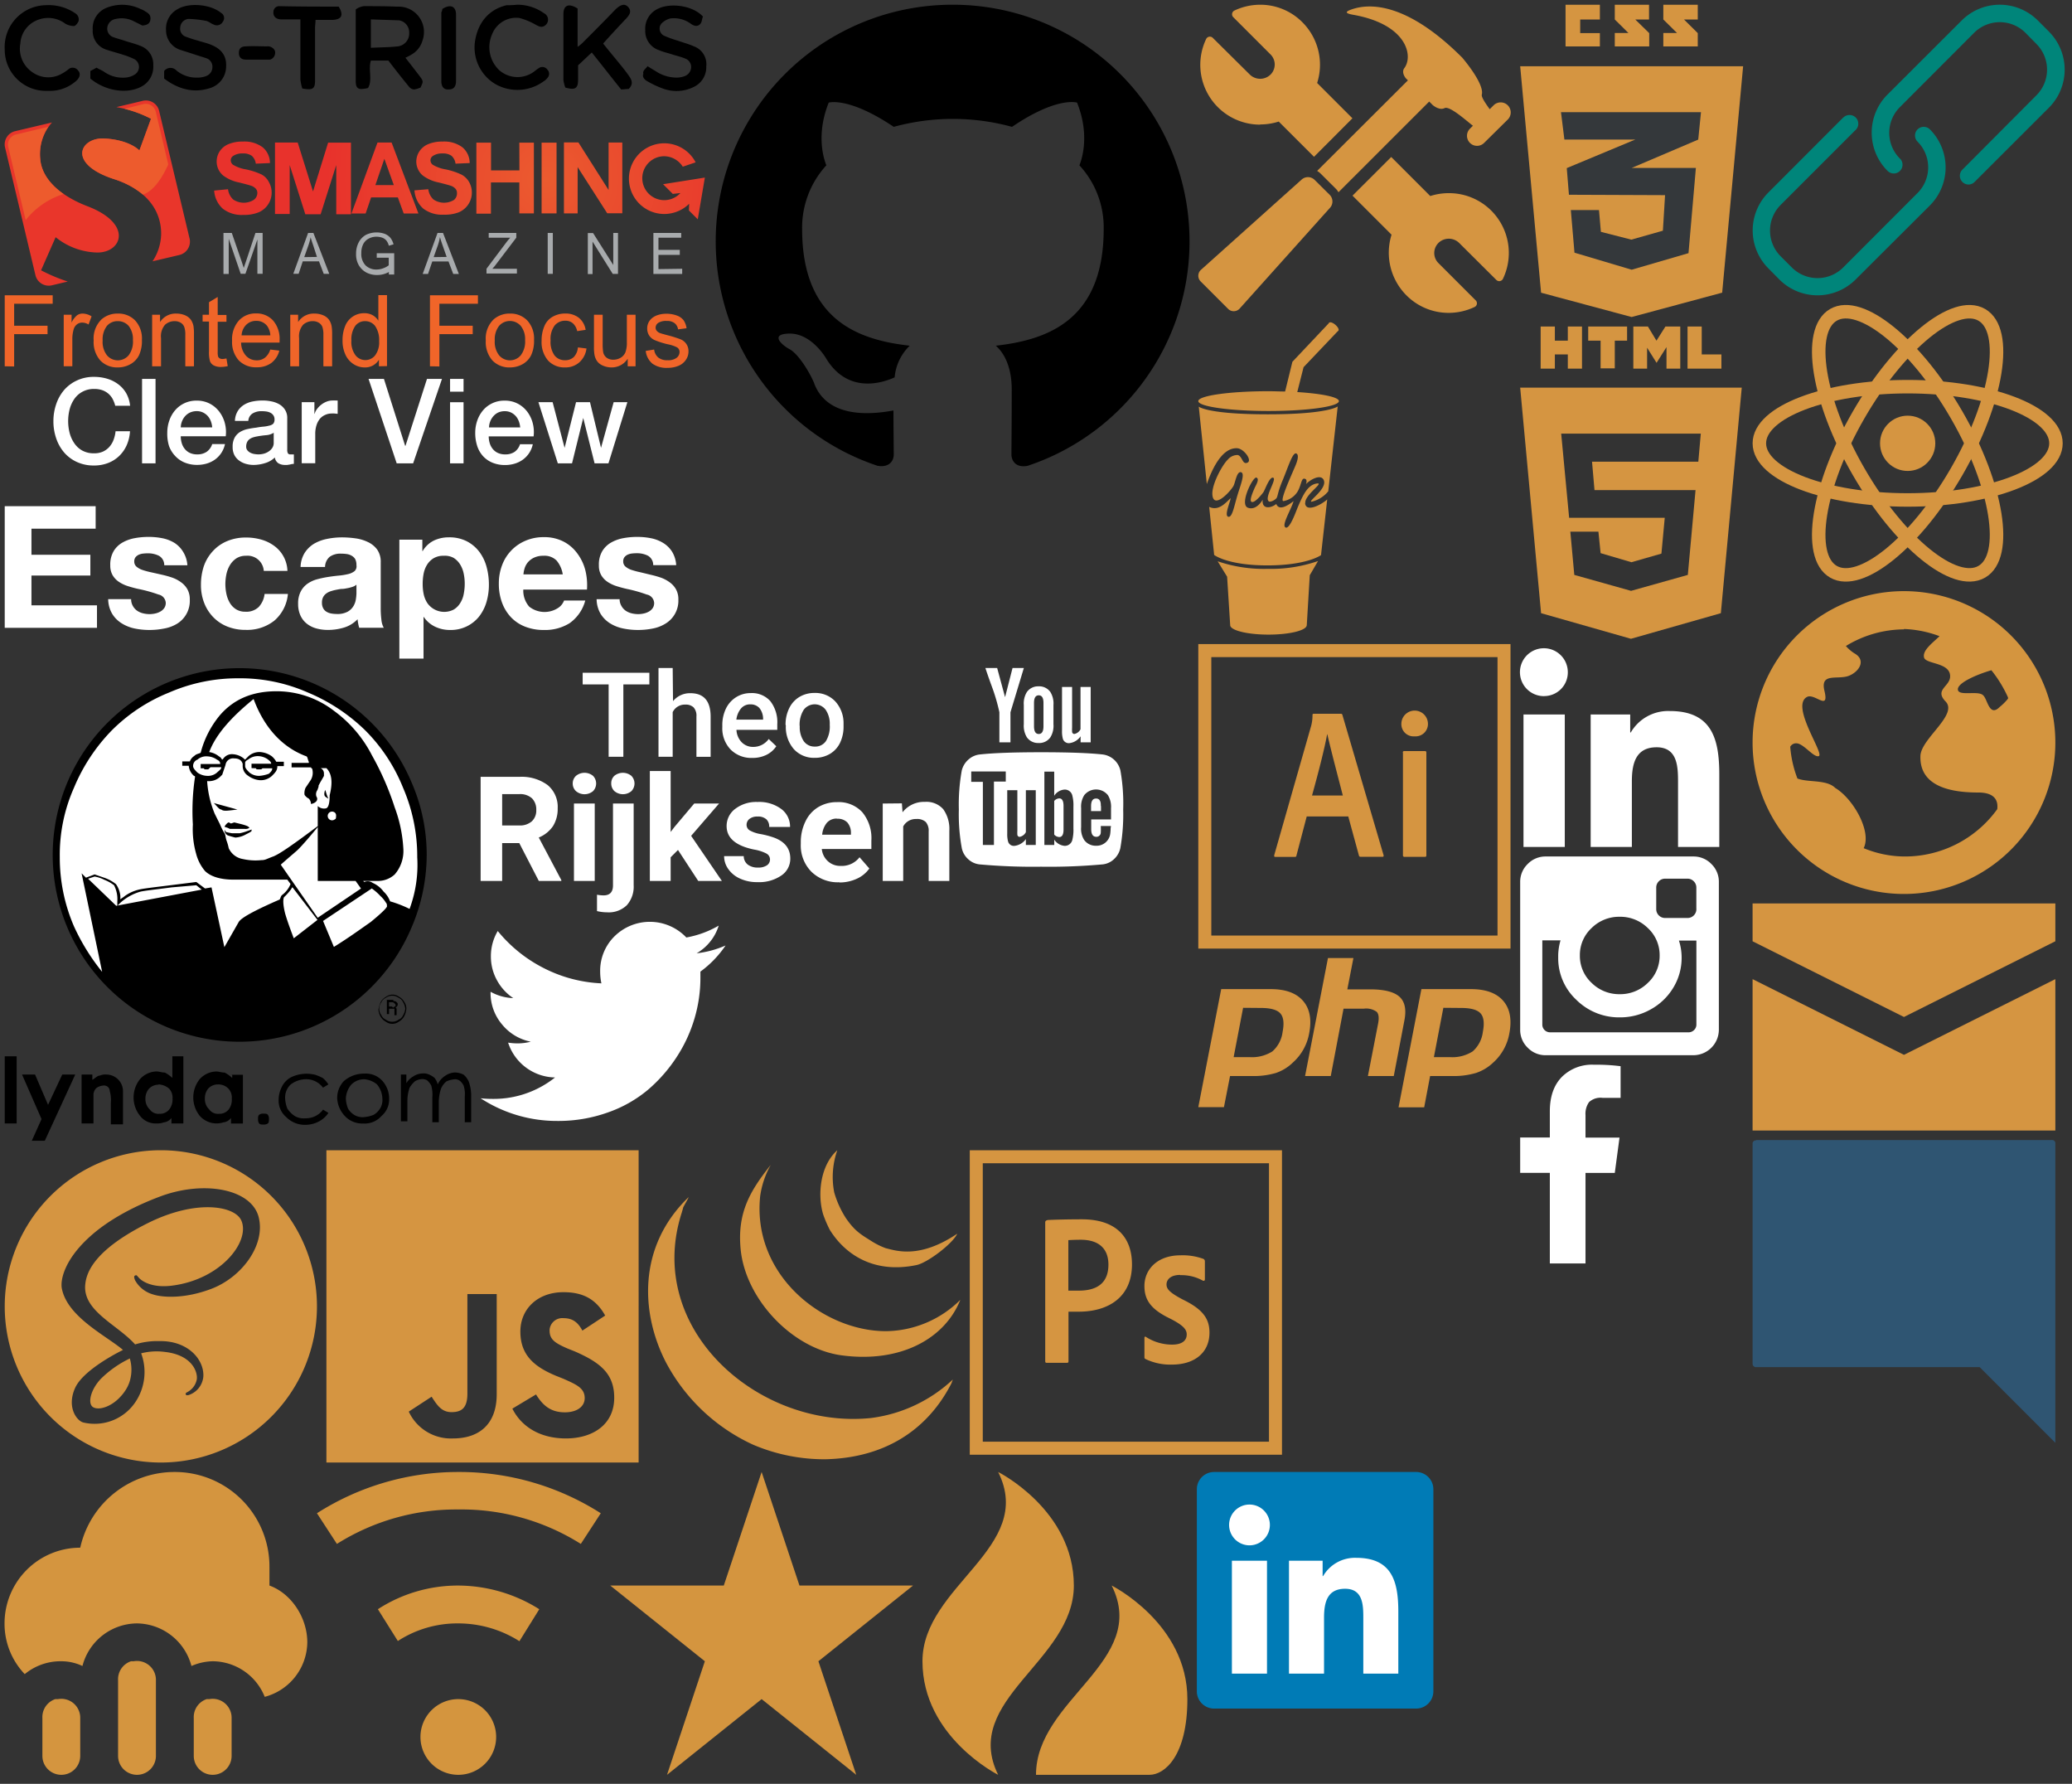 <?xml version="1.0" encoding="utf-8"?><svg width="438" height="377" viewBox="0 0 438 377" xmlns="http://www.w3.org/2000/svg" xmlns:xlink="http://www.w3.org/1999/xlink"><rect x="0" y="0" width="438" height="377" fill="#333333" stroke="none"/><svg id="clear-view-escapes" data-name="Layer 1" width="144.4" height="61.53" viewBox="-1 -1 144.4 61.53" y="78.65" xmlns="http://www.w3.org/2000/svg"><defs><style>.aacls-1{fill:#fff}</style></defs><path class="aacls-1" d="M19.5 27.52v4.75H5.93v5.51h12.45v4.39H5.93v6.3h13.85v4.75H.28v-25.7H19.5zM27.36 48.59a3 3 0 0 0 .88 1 3.78 3.78 0 0 0 1.24.56 5.84 5.84 0 0 0 1.46.18 5.46 5.46 0 0 0 1.13-.13 3.86 3.86 0 0 0 1.08-.4 2.47 2.47 0 0 0 .85-.75 1.89 1.89 0 0 0 .32-1.13 1.91 1.91 0 0 0-1.53-1.73 30.59 30.59 0 0 0-4.3-1.19q-1.12-.25-2.18-.59a7.38 7.38 0 0 1-1.89-.9 4.35 4.35 0 0 1-1.33-1.4 4 4 0 0 1-.5-2.07 5.6 5.6 0 0 1 .7-3 5.16 5.16 0 0 1 1.85-1.82 8.13 8.13 0 0 1 2.59-.94 15.92 15.92 0 0 1 3-.27 14.79 14.79 0 0 1 2.93.29 7.77 7.77 0 0 1 2.54 1 5.83 5.83 0 0 1 1.8 1.88 6.11 6.11 0 0 1 .89 2.82H34a2.24 2.24 0 0 0-1.12-2 5.1 5.1 0 0 0-2.37-.52 8.77 8.77 0 0 0-.94.05 3.15 3.15 0 0 0-.92.23 1.91 1.91 0 0 0-.7.52 1.38 1.38 0 0 0-.29.92 1.4 1.4 0 0 0 .5 1.12 3.88 3.88 0 0 0 1.31.7 16.38 16.38 0 0 0 1.85.49l2.18.49a21.57 21.57 0 0 1 2.18.61 7.2 7.2 0 0 1 1.89 1 4.63 4.63 0 0 1 1.33 1.48 4.34 4.34 0 0 1 .5 2.18 5.65 5.65 0 0 1-2.66 5.07A7.9 7.9 0 0 1 34 53.37a15.9 15.9 0 0 1-3.11.31 15.36 15.36 0 0 1-3.17-.32A8.35 8.35 0 0 1 25 52.27a6.17 6.17 0 0 1-2-2 6.25 6.25 0 0 1-.85-3.11H27a2.8 2.8 0 0 0 .36 1.43zM51.27 38a3.59 3.59 0 0 0-2.05.56A4.45 4.45 0 0 0 47.87 40a6.23 6.23 0 0 0-.74 1.94 10.54 10.54 0 0 0-.21 2.06 10.11 10.11 0 0 0 .21 2 6.32 6.32 0 0 0 .7 1.89 4 4 0 0 0 1.31 1.39 3.61 3.61 0 0 0 2 .54 3.75 3.75 0 0 0 2.83-1 4.86 4.86 0 0 0 1.24-2.75h4.93a8.43 8.43 0 0 1-2.88 5.65 9.29 9.29 0 0 1-6.08 1.94 10.16 10.16 0 0 1-3.83-.7 8.49 8.49 0 0 1-3-2 8.92 8.92 0 0 1-1.91-3 10.42 10.42 0 0 1-.68-3.83 12.4 12.4 0 0 1 .63-4 9 9 0 0 1 1.9-3.13 8.49 8.49 0 0 1 3-2.1 10.15 10.15 0 0 1 4-.76 11.63 11.63 0 0 1 3.19.43 8.49 8.49 0 0 1 2.73 1.31 6.79 6.79 0 0 1 2.83 5.31h-5A3.43 3.43 0 0 0 51.27 38zM62.82 40.33a5.93 5.93 0 0 1 .9-3 6.13 6.13 0 0 1 2-1.91 8.83 8.83 0 0 1 2.75-1 15.71 15.71 0 0 1 3.08-.31 20.85 20.85 0 0 1 2.84.2 8.72 8.72 0 0 1 2.63.77A5.18 5.18 0 0 1 79 36.67a4.47 4.47 0 0 1 .76 2.72v9.68a19.49 19.49 0 0 0 .14 2.41 4.34 4.34 0 0 0 .5 1.73h-5.19a6.77 6.77 0 0 1-.21-.88 7.44 7.44 0 0 1-.13-.92A6.64 6.64 0 0 1 72 53.17a11.55 11.55 0 0 1-3.38.5 9.1 9.1 0 0 1-2.48-.32 5.68 5.68 0 0 1-2-1 4.69 4.69 0 0 1-1.35-1.73 5.84 5.84 0 0 1-.49-2.48 5.42 5.42 0 0 1 .56-2.61 4.66 4.66 0 0 1 1.44-1.64 6.44 6.44 0 0 1 2-.92 21.75 21.75 0 0 1 2.29-.49q1.15-.18 2.27-.29a13.74 13.74 0 0 0 2-.32 3.43 3.43 0 0 0 1.37-.63 1.38 1.38 0 0 0 .4-1.24 2.72 2.72 0 0 0-.27-1.31 2 2 0 0 0-.72-.69 2.86 2.86 0 0 0-1-.36 8.61 8.61 0 0 0-1.28-.09 3.88 3.88 0 0 0-2.37.65 2.89 2.89 0 0 0-1 2.16h-5.17zm11.8 3.78a2.28 2.28 0 0 1-.81.45 8.28 8.28 0 0 1-1 .27c-.41.07-.81.17-1.2.17s-.82.11-1.22.18a9.24 9.24 0 0 0-1.13.29 3.34 3.34 0 0 0-1 .49 2.3 2.3 0 0 0-.67.77 2.49 2.49 0 0 0-.25 1.19 2.4 2.4 0 0 0 .25 1.15 1.93 1.93 0 0 0 .68.74 2.9 2.9 0 0 0 1 .38 6.48 6.48 0 0 0 1.19.11 4.51 4.51 0 0 0 2.34-.5 3.36 3.36 0 0 0 1.22-1.21 3.87 3.87 0 0 0 .49-1.42 10.06 10.06 0 0 0 .12-1.17v-1.89zM88.56 34.6V37h.07A5.62 5.62 0 0 1 91 34.78a7.29 7.29 0 0 1 3.17-.68 8.07 8.07 0 0 1 3.78.83 7.82 7.82 0 0 1 2.63 2.2 9.31 9.31 0 0 1 1.55 3.19 14.19 14.19 0 0 1 .5 3.8 12.82 12.82 0 0 1-.5 3.6 9.18 9.18 0 0 1-1.53 3.06 7.58 7.58 0 0 1-2.6 2.11 7.69 7.69 0 0 1-3.58.79 7.23 7.23 0 0 1-3.18-.7 6 6 0 0 1-2.39-2.07h-.04v8.82H83.7V34.6h4.86zm6.64 14.76A4.09 4.09 0 0 0 96.56 48a5.43 5.43 0 0 0 .74-1.89 11.19 11.19 0 0 0 .22-2.2 10.32 10.32 0 0 0-.23-2.2 5.86 5.86 0 0 0-.77-1.92 4.33 4.33 0 0 0-1.39-1.37 3.87 3.87 0 0 0-2.08-.42 3.94 3.94 0 0 0-2.11.52 4.22 4.22 0 0 0-1.37 1.35 5.6 5.6 0 0 0-.74 1.91 11.3 11.3 0 0 0-.2 2.22 10.31 10.31 0 0 0 .23 2.2 5.69 5.69 0 0 0 .76 1.8 4.36 4.36 0 0 0 5.58 1.36zM111.15 48.75a5.24 5.24 0 0 0 6 .34 3.21 3.21 0 0 0 1.37-1.64H123a8.54 8.54 0 0 1-3.31 4.79 9.75 9.75 0 0 1-5.4 1.44 10.6 10.6 0 0 1-4-.7 8.22 8.22 0 0 1-3-2 9 9 0 0 1-1.89-3.09 11.34 11.34 0 0 1-.67-4 10.84 10.84 0 0 1 .68-3.89 9 9 0 0 1 4.95-5.18 9.63 9.63 0 0 1 3.87-.76 8.84 8.84 0 0 1 4.14.92 8.26 8.26 0 0 1 2.9 2.46A10.14 10.14 0 0 1 123 41a13.14 13.14 0 0 1 .36 4.14H109.9a5.16 5.16 0 0 0 1.25 3.61zm5.78-9.75a3.59 3.59 0 0 0-2.79-1 4.45 4.45 0 0 0-2 .41 3.89 3.89 0 0 0-1.3 1 3.77 3.77 0 0 0-.68 1.3 5.83 5.83 0 0 0-.23 1.22h8.31a5.91 5.91 0 0 0-1.31-2.93zM130.64 48.59a3 3 0 0 0 .88 1 3.78 3.78 0 0 0 1.24.56 5.83 5.83 0 0 0 1.46.18 5.46 5.46 0 0 0 1.13-.13 3.86 3.86 0 0 0 1.08-.4 2.47 2.47 0 0 0 .81-.72 1.89 1.89 0 0 0 .32-1.13 1.91 1.91 0 0 0-1.56-1.76 30.55 30.55 0 0 0-4.22-1.19q-1.11-.25-2.18-.59a7.39 7.39 0 0 1-1.89-.9 4.36 4.36 0 0 1-1.33-1.4 4 4 0 0 1-.5-2.07 5.6 5.6 0 0 1 .7-3 5.18 5.18 0 0 1 1.85-1.82 8.13 8.13 0 0 1 2.59-.94 15.91 15.91 0 0 1 3-.27 14.79 14.79 0 0 1 2.93.29 7.77 7.77 0 0 1 2.54 1 5.84 5.84 0 0 1 1.85 1.82 6.11 6.11 0 0 1 .88 2.86h-4.86a2.24 2.24 0 0 0-1.12-2 5.1 5.1 0 0 0-2.37-.52 8.77 8.77 0 0 0-.94.05 3.15 3.15 0 0 0-.92.23 1.9 1.9 0 0 0-.7.52 1.38 1.38 0 0 0-.29.92 1.4 1.4 0 0 0 .5 1.12 3.87 3.87 0 0 0 1.31.7 16.33 16.33 0 0 0 1.85.49l2.1.51a21.57 21.57 0 0 1 2.18.61 7.18 7.18 0 0 1 1.89 1 4.63 4.63 0 0 1 1.33 1.48 4.33 4.33 0 0 1 .5 2.18 5.65 5.65 0 0 1-2.68 5.04 7.89 7.89 0 0 1-2.72 1.06 15.9 15.9 0 0 1-3.11.31 15.35 15.35 0 0 1-3.17-.32 8.35 8.35 0 0 1-2.75-1.08 6.18 6.18 0 0 1-2-2 6.25 6.25 0 0 1-.85-3.11h4.86a2.8 2.8 0 0 0 .38 1.42zM23.64 6.29a6.36 6.36 0 0 0-.55-1.43 4 4 0 0 0-.9-1.12A4 4 0 0 0 20.9 3a5.11 5.11 0 0 0-1.71-.26 5 5 0 0 0-2.46.58A4.84 4.84 0 0 0 15 4.85a6.93 6.93 0 0 0-1 2.19 10.16 10.16 0 0 0 0 5 6.92 6.92 0 0 0 1 2.19 4.83 4.83 0 0 0 1.69 1.54 5 5 0 0 0 2.46.57A4.44 4.44 0 0 0 21 16a4.12 4.12 0 0 0 1.38-1 4.71 4.71 0 0 0 .9-1.49 7.13 7.13 0 0 0 .43-1.83h3.05a8.48 8.48 0 0 1-.69 2.93 7.17 7.17 0 0 1-1.59 2.29 7 7 0 0 1-2.35 1.49 8.14 8.14 0 0 1-3 .53 8.43 8.43 0 0 1-3.59-.74 7.88 7.88 0 0 1-2.69-2 9 9 0 0 1-1.69-3 11 11 0 0 1-.59-3.63 11 11 0 0 1 .59-3.6 9 9 0 0 1 1.69-3 8 8 0 0 1 2.69-2 8.29 8.29 0 0 1 3.65-.76A9.46 9.46 0 0 1 22 .6a7.31 7.31 0 0 1 2.34 1.2A6.23 6.23 0 0 1 26 3.72a6.66 6.66 0 0 1 .78 2.58h-3.14zM29.31.62h2.85v17.85h-2.85V.62zM37.49 12.74a5 5 0 0 0 .21 1.45 3.57 3.57 0 0 0 .64 1.23 3.06 3.06 0 0 0 1.08.84 3.54 3.54 0 0 0 1.55.31A3.42 3.42 0 0 0 43 16a3.17 3.17 0 0 0 1.14-1.61h2.7a5.36 5.36 0 0 1-2.1 3.26 5.71 5.71 0 0 1-1.74.85 7 7 0 0 1-2 .29 6.85 6.85 0 0 1-2.7-.5 5.58 5.58 0 0 1-2-1.4 5.93 5.93 0 0 1-1.3-2.12 8.74 8.74 0 0 1-.36-2.77 7.79 7.79 0 0 1 .44-2.61 6.68 6.68 0 0 1 1.25-2.18 5.86 5.86 0 0 1 4.56-2 5.8 5.8 0 0 1 2.74.64 6 6 0 0 1 2 1.69 6.84 6.84 0 0 1 1.17 2.39 7.42 7.42 0 0 1 .2 2.81h-9.5zm6.65-1.88a4.61 4.61 0 0 0-.29-1.3 3.47 3.47 0 0 0-.65-1.09 3.23 3.23 0 0 0-1-.75 3 3 0 0 0-1.31-.29 3.42 3.42 0 0 0-1.36.26 3.11 3.11 0 0 0-1.05.73 3.59 3.59 0 0 0-.7 1.09 3.78 3.78 0 0 0-.29 1.35h6.65zM60 15.59a1.51 1.51 0 0 0 .14.75.58.58 0 0 0 .54.23H61a1.85 1.85 0 0 0 .4 0v2l-.4.04-.49.11-.5.08h-.43a2.75 2.75 0 0 1-1.45-.35 1.74 1.74 0 0 1-.75-1.23 5 5 0 0 1-2.09 1.2 8.22 8.22 0 0 1-2.39.38 5.86 5.86 0 0 1-1.68-.24 4.38 4.38 0 0 1-1.41-.7 3.35 3.35 0 0 1-1-1.18 3.62 3.62 0 0 1-.35-1.68 3.84 3.84 0 0 1 .44-2 3.24 3.24 0 0 1 1.15-1.18 5.21 5.21 0 0 1 1.6-.61q.89-.19 1.79-.29a14.67 14.67 0 0 1 1.48-.21 6.86 6.86 0 0 0 1.24-.21 1.9 1.9 0 0 0 .84-.37 1.27 1.27 0 0 0 .31-.94 1.46 1.46 0 0 0-.26-.9 1.77 1.77 0 0 0-.65-.54 2.82 2.82 0 0 0-.86-.25 6.94 6.94 0 0 0-.9-.06 3.58 3.58 0 0 0-2 .5 2 2 0 0 0-.87 1.55h-2.83a4.29 4.29 0 0 1 .6-2.08 4.14 4.14 0 0 1 1.34-1.33 5.48 5.48 0 0 1 1.84-.7 10.94 10.94 0 0 1 2.1-.2 8.85 8.85 0 0 1 1.88.2 5.34 5.34 0 0 1 1.65.62 3.61 3.61 0 0 1 1.19 1.16A3.19 3.19 0 0 1 60 8.94v6.65zM57.14 12a3.45 3.45 0 0 1-1.6.51q-1 .09-1.9.26a6.12 6.12 0 0 0-.87.21 2.63 2.63 0 0 0-.75.38 1.65 1.65 0 0 0-.51.63 2.14 2.14 0 0 0-.19.94 1.19 1.19 0 0 0 .27.8 2 2 0 0 0 .66.51 3.08 3.08 0 0 0 .85.26 5.3 5.3 0 0 0 .84.07 4.6 4.6 0 0 0 1-.12A3.4 3.4 0 0 0 56 16a2.73 2.73 0 0 0 .81-.76 1.93 1.93 0 0 0 .33-1.14V12zM63.06 5.54h2.68V8h.05a2.88 2.88 0 0 1 .49-1 4.73 4.73 0 0 1 .88-.91 4.4 4.4 0 0 1 1.14-.66 3.41 3.41 0 0 1 1.28-.25 6.21 6.21 0 0 1 .69 0h.39V8L70 7.93a5.06 5.06 0 0 0-.61 0 3.28 3.28 0 0 0-1.36.29 3.13 3.13 0 0 0-1.09.78 4.16 4.16 0 0 0-.75 1.39 6 6 0 0 0-.27 1.9v6.15h-2.86V5.54zM77.19.62h3.25l4.48 14.13H85L89.54.62h3.17l-6.1 17.85h-3.47zM94.42.62h2.85v2.7h-2.85V.62zm0 4.93h2.85v12.92h-2.85V5.54zM102.59 12.74a5 5 0 0 0 .21 1.45 3.57 3.57 0 0 0 .64 1.23 3.06 3.06 0 0 0 1.08.84 3.54 3.54 0 0 0 1.55.31 3.42 3.42 0 0 0 2-.54 3.18 3.18 0 0 0 1.14-1.61h2.7a5.36 5.36 0 0 1-2.1 3.26 5.71 5.71 0 0 1-1.74.85 7 7 0 0 1-2 .29 6.85 6.85 0 0 1-2.7-.5 5.58 5.58 0 0 1-2-1.4 5.93 5.93 0 0 1-1.22-2.15 8.73 8.73 0 0 1-.41-2.77 7.77 7.77 0 0 1 .44-2.61 6.69 6.69 0 0 1 1.25-2.18 5.86 5.86 0 0 1 4.56-2 5.79 5.79 0 0 1 2.74.64 6 6 0 0 1 2 1.69 6.85 6.85 0 0 1 1.16 2.41 7.42 7.42 0 0 1 .19 2.81h-9.5zm6.65-1.88a4.6 4.6 0 0 0-.29-1.3 3.48 3.48 0 0 0-.65-1.09 3.22 3.22 0 0 0-1-.75 3 3 0 0 0-1.3-.28 3.43 3.43 0 0 0-1.36.26 3.12 3.12 0 0 0-1 .73 3.6 3.6 0 0 0-.7 1.09 3.8 3.8 0 0 0-.29 1.35h6.65zM113.1 5.54h3l2.53 9.65 2.42-9.65H124l2.33 9.65L129 5.54h2.9l-4 12.93h-2.93l-2.4-9.6-2.37 9.6h-3z" transform="translate(-.28 -.19)"/></svg><svg id="comment" data-name="Layer 1" width="66" height="66" viewBox="-1 -1 66 66" x="369.48" y="239.93" xmlns="http://www.w3.org/2000/svg"><defs><style>.abcls-1{fill:#2f5572}</style></defs><path class="abcls-1" d="M.72.08A.67.67 0 0 0 0 .8v46.48a.72.72 0 0 0 .72.72H48l16 16V.72a.67.67 0 0 0-.72-.72H.8z"/></svg><svg id="css" data-name="Layer 1" viewBox="-1 -1 49.13 68" width="49.13" height="68" x="320.35" xmlns="http://www.w3.org/2000/svg"><defs><style>.accls-1{fill:#d59541}.accls-2{fill:#fff}.accls-3{fill:url(#aclinear-gradient)}.accls-4,.accls-5{opacity:.05;isolation:isolate}.accls-5{fill:#3c9cd7}</style><linearGradient id="aclinear-gradient" x1="-375.32" y1="121.52" x2="-375.32" y2="115.87" gradientTransform="matrix(1 0 0 -1 385.4 156.06)" gradientUnits="userSpaceOnUse"><stop offset=".39" stop-color="#d1d3d4" stop-opacity="0"/><stop offset="1" stop-color="#d1d3d4"/></linearGradient></defs><path class="accls-1" d="M0 13l4.42 47.86L23.56 66l19.14-5.15L47.13 13zm37.64 15.5l-14.09 6h13.59l-1.56 18L23.57 56l-12.09-3.6-.77-9h5.95l.4 4.6 6.41 1.64h.06l6.64-1.88.46-7.52-20.16-.08h-.16l-.46-5.63 13.7-5.71.8-.33h-15l-.72-5.78h29.59zM12.69 6V3.12h4.16V0H9.59v8.81h7.26V6zM24.33 3.12h2.91V0H20v3.12c1 1 1.48 1.43 2.88 2.85H20v2.84h7.28V6zm10.3 0h2.91V0h-7.28v3.12c1 1 1.48 1.43 2.89 2.85h-2.89v2.84h7.28V6z"/><path class="accls-2" d="M10.32 40.17l-.46-5.65z"/><path class="accls-3" d="M10.32 40.17l-.46-5.65z"/><path class="accls-4" d="M10.32 40.17l-.46-5.65zm.39 3.19l.77 9-.78-9zm12.83 6.29zM11.48 52.4L23.54 56z"/><path class="accls-5" d="M23.54 34.53h13.59l-1.56 17.93-12 3.54-12.09-3.6-.77-9h5.94l.4 4.68 6.41 1.64h.05l6.64-1.88.46-7.52-20.16-.08h-.16l-.46-5.63 13.7-5.71.81-.33h-15l-.74-5.85h29.61l-.57 5.78z"/></svg><svg data-name="Layer 1" viewBox="-1 -1 150.31 20.23" width="150.31" height="20.23" id="csstricks" xmlns="http://www.w3.org/2000/svg"><path d="M87.8 15.2c-1-1.3-2-2.6-3.1-4a10.19 10.19 0 0 0 1.5-.8 4.91 4.91 0 0 0 2.1-2.8A5.36 5.36 0 0 0 83.4.4h-.7C80.5.3 78.2.3 75.9.3a3.63 3.63 0 0 0-1.7.7v15.2c0 1.2.4 1.7 1.4 1.6a7.38 7.38 0 0 0 1.2-.2c1-1.7 0-3.9.6-5.8h3.7c1.3 1.7 2.7 3.5 4.1 5.2.5.7.9.9 1.4.9a5.79 5.79 0 0 0 1.3-.4c.6-1.3.6-1.3-.1-2.3zm-4.7-6.4c-1.8.2-3.7.2-5.7.3v-6l6 .2A2.59 2.59 0 0 1 85.5 6a2.73 2.73 0 0 1-2.4 2.8zm48.8 9c-.4 0-1 .1-1.6.1-2.1-2.6-4.1-5.2-6.2-7.8-1 .9-1.9 1.8-2.9 2.7v3c0 1.9-.6 2.3-2.7 1.7a7.49 7.49 0 0 1-.4-1.6V2c0-1.9 1.1-2.4 3-1.2v8.1a7.61 7.61 0 0 0 1.2-1c2.2-2.2 4.5-4.5 6.7-6.8 1.2-1.2 2.1-1.4 2.8-.6s.5 1.5-.7 2.7c-1.5 1.6-3 3.2-4.6 5 .7.9 1.7 2.1 2.6 3.2s2 2.4 2.9 3.7c.7 1 .8 1.8-.1 2.7zm4-4.8c.8.5 1.3.8 1.8 1.1a8 8 0 0 0 4.3 1.3 4.67 4.67 0 0 0 1.7-.3 2.08 2.08 0 0 0 1.4-1.9 1.87 1.87 0 0 0-1.2-1.8c-.9-.4-1.9-.6-2.8-.9s-1.9-.5-2.8-.9a4.24 4.24 0 0 1-2.9-4.2 4.63 4.63 0 0 1 2.8-4.6c2.5-1.2 7.2-.7 9.4 1.7-.2.4-.2 1.2-.6 1.6-.6.6-1.3.4-2-.1a6 6 0 0 0-4.3-1.1 4 4 0 0 0-1.9 1.1 1.67 1.67 0 0 0 .7 2.6 23.07 23.07 0 0 0 2.8 1c1.1.4 2.3.7 3.4 1.2a4 4 0 0 1 2.6 4.2 4.61 4.61 0 0 1-2.7 4.4 8.17 8.17 0 0 1-6.5.3 18.67 18.67 0 0 1-3.2-1.5c-.6-.3-1.2-.9-.9-1.6-.2-.6.4-1 .9-1.6zM33.7 15.6V14a1.71 1.71 0 0 1 2.6-.1 6.63 6.63 0 0 0 4.5 1.5 4.67 4.67 0 0 0 1.7-.3 2 2 0 0 0 1.4-1.9 1.87 1.87 0 0 0-1.3-1.9c-.9-.3-1.9-.6-2.8-.9s-1.9-.6-2.8-.9a4.33 4.33 0 0 1-2.9-4.1A4.68 4.68 0 0 1 36.6.9c2.4-1.4 6.9-1 9.1.8a1.26 1.26 0 0 1 .4 1.9 1.43 1.43 0 0 1-1.9.6c-.6-.2-1.1-.7-1.7-.8a22.06 22.06 0 0 0-3.7-.4 1.93 1.93 0 0 0-1.7 1.8 1.78 1.78 0 0 0 1.3 2 24.13 24.13 0 0 0 2.5.8c.9.3 1.9.5 2.8.9 2.2.9 3.2 2.4 3.1 4.5a4.81 4.81 0 0 1-3.7 4.7c-3.3 1-6.5.1-9.4-2.1zM29.1 4.4l-1.8-.9a5.58 5.58 0 0 0-3.8-.5 2.12 2.12 0 0 0-1.8 1.7 1.91 1.91 0 0 0 1.4 2.2c.8.3 1.7.5 2.5.8 1 .3 2.1.6 3.1 1a4.12 4.12 0 0 1 2.7 4.1 4.73 4.73 0 0 1-2.7 4.6c-3 1.5-7.5.8-10.6-1.8V14c.4-.2.8-.4 1.3-.7.5.3 1 .5 1.5.8a6.89 6.89 0 0 0 4.6 1.3 4.24 4.24 0 0 0 1.9-.6 1.88 1.88 0 0 0 0-3.3 15.71 15.71 0 0 0-2.3-.9c-1.2-.4-2.4-.7-3.6-1.1a4.12 4.12 0 0 1-2.9-4.2A4.63 4.63 0 0 1 21.4.7a8.86 8.86 0 0 1 7.3.2 4.67 4.67 0 0 1 1 .5c.7.4 1.2.8 1.1 1.7s-.7 1.2-1.7 1.3zM108.3 0a9.65 9.65 0 0 1 5.7 1.8 1.51 1.51 0 0 1 .2 2.6c-.7.5-1.3.2-2-.2a14.34 14.34 0 0 0-3.4-1.4 5.46 5.46 0 0 0-5.8 3.5 6.7 6.7 0 0 0 1.5 7.5 5.85 5.85 0 0 0 7 .6c.5-.3.9-.7 1.4-1a1.28 1.28 0 0 1 1.8.3 1.27 1.27 0 0 1 0 1.8 2.7 2.7 0 0 1-.8.7 9.4 9.4 0 0 1-10.3.5 9 9 0 0 1-4.2-8.9c.6-4 2.9-6.8 6.7-7.7a19.42 19.42 0 0 0 2.2-.1zM8.9 18.2A8.69 8.69 0 0 1 0 9.5 8.85 8.85 0 0 1 8.6.1a10 10 0 0 1 6.3 1.7 1.53 1.53 0 0 1 .7 1.7c-.2.4-.6 1-1 1a3.74 3.74 0 0 1-1.8-.5 6 6 0 0 0-5.5-.9 5.69 5.69 0 0 0-4 5.1 6 6 0 0 0 2.6 6.1 5.76 5.76 0 0 0 6.3.2 8.34 8.34 0 0 0 1.2-.8 1.38 1.38 0 0 1 2.1.2c.6.6.4 1.5-.4 2.2a8.31 8.31 0 0 1-5.2 2.1zM70.6.4c1.1 1.8.6 2.7-1.2 2.8h-3.7c0 .6-.1 1.2-.1 1.7V16c0 1.8-.5 2.1-2.7 1.7a10.62 10.62 0 0 1-.4-1.9V3.1h-4c-1.2 0-1.8-.7-1.7-1.6A1.22 1.22 0 0 1 58 .3c4.3.1 8.5.1 12.6.1zm21.9.5c1.7-1.1 2.9-.6 2.9 1.2v14q0 1.8-1.5 1.8c-1 .1-1.6-.5-1.6-1.7V1.6a1.45 1.45 0 0 0 .2-.7zM56.1 11.6H51c-1 0-1.5-.5-1.5-1.4s.4-1.4 1.5-1.4c1.5-.1 2.9 0 4.4 0a1.68 1.68 0 0 1 1.7.9 1.53 1.53 0 0 1-1 1.9z"/></svg><svg id="facebook" data-name="Layer 1" width="23.23" height="44.01" viewBox="-1 -1 23.23 44.01" x="320.35" y="224.02" xmlns="http://www.w3.org/2000/svg"><defs><style>.aecls-1{fill:#fff}</style></defs><path class="aecls-1" d="M21.23.31V7H17.4a3.55 3.55 0 0 0-2.85.91 4.26 4.26 0 0 0-.74 2.72v4.77H21l-1 7.47h-6.19V42H6.27V22.85H0v-7.47h6.27V9.85q0-4.69 2.55-7.28A9 9 0 0 1 15.63 0a39.57 39.57 0 0 1 5.6.31z"/></svg><svg id="fire" data-name="Layer 1" width="58" height="66" viewBox="-1 -1 58 66" x="194" y="310.09" xmlns="http://www.w3.org/2000/svg"><defs><style>.afcls-1{fill:#d4953d}</style></defs><path class="afcls-1" d="M16 0C24 16 0 24 0 40s16 24 16 24C8.16 48.16 32 40 32 24S16 0 16 0zm24 24c8 16-16 24-16 40h24c3.2 0 8-4 8-16 0-16-16-24-16-24z"/></svg><svg id="frontendfocus" data-name="Layer 1" viewBox="-1 -1 146.54 17.28" width="146.54" height="17.28" y="61.37" xmlns="http://www.w3.org/2000/svg"><defs><style>.agcls-1{fill:#f06529}</style></defs><path class="agcls-1" d="M2.72 31.54v-15h10.14v1.78H4.71v4.65h7.06v1.78H4.71v6.83zM15.19 31.54V20.65h1.66v1.65A4.54 4.54 0 0 1 18 20.77a2 2 0 0 1 1.18-.37 3.66 3.66 0 0 1 1.9.59l-.64 1.72a2.6 2.6 0 0 0-1.35-.4 1.78 1.78 0 0 0-1.09.36 2 2 0 0 0-.69 1 7.4 7.4 0 0 0-.3 2.15v5.71zM21.52 26.09a5.61 5.61 0 0 1 1.68-4.48 5.06 5.06 0 0 1 3.42-1.21 4.9 4.9 0 0 1 3.68 1.47 5.6 5.6 0 0 1 1.42 4.07 7.17 7.17 0 0 1-.63 3.3 4.45 4.45 0 0 1-1.84 1.88 5.38 5.38 0 0 1-2.63.66 4.91 4.91 0 0 1-3.69-1.46 5.87 5.87 0 0 1-1.41-4.23zm1.9 0a4.61 4.61 0 0 0 .91 3.13 3 3 0 0 0 4.58 0 4.75 4.75 0 0 0 .91-3.22 4.49 4.49 0 0 0-.91-3 3 3 0 0 0-2.29-1 2.92 2.92 0 0 0-2.29 1 4.62 4.62 0 0 0-.91 3.09zM33.88 31.54V20.65h1.67v1.54A3.92 3.92 0 0 1 39 20.4a4.64 4.64 0 0 1 1.81.35 3 3 0 0 1 1.24.93 3.61 3.61 0 0 1 .57 1.37 10.43 10.43 0 0 1 .1 1.79v6.7h-1.83v-6.63a4.75 4.75 0 0 0-.22-1.68 1.8 1.8 0 0 0-.76-.9 2.48 2.48 0 0 0-1.29-.33 3 3 0 0 0-2 .75 3.69 3.69 0 0 0-.86 2.84v5.95zM49.59 29.88l.27 1.63a6.81 6.81 0 0 1-1.39.17 3.18 3.18 0 0 1-1.56-.32 1.78 1.78 0 0 1-.78-.83 6.64 6.64 0 0 1-.23-2.18v-6.27h-1.35v-1.43h1.35V18l1.84-1.11v3.81h1.85v1.43h-1.85v6.37a3.41 3.41 0 0 0 .09 1 .86.86 0 0 0 .32.36 1.23 1.23 0 0 0 .63.14 5.75 5.75 0 0 0 .81-.12zM58.85 28l1.91.23a4.68 4.68 0 0 1-1.67 2.6 5.07 5.07 0 0 1-3.12.92 5 5 0 0 1-3.79-1.47 5.77 5.77 0 0 1-1.4-4.13 6 6 0 0 1 1.42-4.26 4.78 4.78 0 0 1 3.67-1.52 4.69 4.69 0 0 1 3.57 1.49 5.9 5.9 0 0 1 1.38 4.18v.49h-8.13a4.19 4.19 0 0 0 1 2.75 3 3 0 0 0 2.27 1 2.76 2.76 0 0 0 1.73-.53A3.49 3.49 0 0 0 58.85 28zm-6.06-3h6.08a3.72 3.72 0 0 0-.69-2 2.83 2.83 0 0 0-2.29-1.06 2.93 2.93 0 0 0-2.14.85 3.35 3.35 0 0 0-.96 2.26zM63.08 31.54V20.65h1.66v1.54a3.92 3.92 0 0 1 3.46-1.79 4.64 4.64 0 0 1 1.81.35 2.9 2.9 0 0 1 1.24.93 3.61 3.61 0 0 1 .57 1.37 10.15 10.15 0 0 1 .11 1.79v6.7h-1.85v-6.63a5 5 0 0 0-.21-1.68 1.82 1.82 0 0 0-.77-.9 2.43 2.43 0 0 0-1.29-.33 3 3 0 0 0-2 .75 3.69 3.69 0 0 0-.86 2.84v5.95zM81.82 31.54v-1.38a3.38 3.38 0 0 1-3 1.62 4.28 4.28 0 0 1-2.4-.72 4.63 4.63 0 0 1-1.69-2 6.92 6.92 0 0 1-.6-3 7.8 7.8 0 0 1 .54-3 4.28 4.28 0 0 1 4.06-2.74 3.63 3.63 0 0 1 1.76.42 3.54 3.54 0 0 1 1.21 1.16v-5.4h1.83v15zM76 26.1a4.71 4.71 0 0 0 .88 3.13 2.65 2.65 0 0 0 2.08 1 2.62 2.62 0 0 0 2.06-1 4.54 4.54 0 0 0 .84-3A5.16 5.16 0 0 0 81 23a2.65 2.65 0 0 0-2.12-1 2.56 2.56 0 0 0-2.06 1 5 5 0 0 0-.82 3.1zM92.61 31.54v-15h10.14v1.78H94.6v4.65h7.05v1.78H94.6v6.83zM104.41 26.09a5.61 5.61 0 0 1 1.68-4.48 5.06 5.06 0 0 1 3.43-1.21 4.9 4.9 0 0 1 3.67 1.47 5.6 5.6 0 0 1 1.42 4.07 7.17 7.17 0 0 1-.63 3.3 4.48 4.48 0 0 1-1.83 1.88 5.4 5.4 0 0 1-2.63.66 4.92 4.92 0 0 1-3.7-1.46 5.87 5.87 0 0 1-1.41-4.23zm1.9 0a4.61 4.61 0 0 0 .91 3.13 3 3 0 0 0 4.58 0 4.74 4.74 0 0 0 .92-3.19 4.49 4.49 0 0 0-.92-3.03 3.05 3.05 0 0 0-4.58 0 4.62 4.62 0 0 0-.91 3.09zM123.88 27.55l1.82.23a4.72 4.72 0 0 1-1.53 2.94 4.39 4.39 0 0 1-3 1.06 4.69 4.69 0 0 1-3.6-1.46 6 6 0 0 1-1.36-4.19 7.55 7.55 0 0 1 .59-3.08 4 4 0 0 1 1.78-2 5.26 5.26 0 0 1 2.6-.66 4.51 4.51 0 0 1 2.9.9 4.09 4.09 0 0 1 1.44 2.55l-1.79.27a3 3 0 0 0-.91-1.65 2.33 2.33 0 0 0-1.57-.55 2.86 2.86 0 0 0-2.27 1 4.73 4.73 0 0 0-.87 3.16 4.91 4.91 0 0 0 .84 3.19 2.74 2.74 0 0 0 2.19 1 2.61 2.61 0 0 0 1.86-.66 3.3 3.3 0 0 0 .88-2.05zM134.41 31.54v-1.6a4 4 0 0 1-3.41 1.84 4.36 4.36 0 0 1-1.8-.37 2.84 2.84 0 0 1-1.24-.93 3.43 3.43 0 0 1-.57-1.36 9.13 9.13 0 0 1-.11-1.73v-6.74h1.84v6a11.25 11.25 0 0 0 .11 1.94 2 2 0 0 0 .74 1.15 2.34 2.34 0 0 0 1.4.41 3.1 3.1 0 0 0 1.56-.42 2.46 2.46 0 0 0 1-1.16 5.88 5.88 0 0 0 .3-2.13v-5.79h1.84v10.89zM138.22 28.29L140 28a2.58 2.58 0 0 0 .86 1.68 3 3 0 0 0 2 .58 2.92 2.92 0 0 0 1.89-.51 1.56 1.56 0 0 0 .62-1.22 1.12 1.12 0 0 0-.55-1 7.48 7.48 0 0 0-1.88-.63 16.72 16.72 0 0 1-2.82-.89 2.68 2.68 0 0 1-1.19-1 2.74 2.74 0 0 1-.4-1.46 2.81 2.81 0 0 1 .33-1.35 2.9 2.9 0 0 1 .91-1 3.88 3.88 0 0 1 1.17-.54 5.53 5.53 0 0 1 1.6-.22 6.24 6.24 0 0 1 2.25.37 3.14 3.14 0 0 1 1.43 1 3.91 3.91 0 0 1 .63 1.69l-1.8.24a2 2 0 0 0-.72-1.31 2.55 2.55 0 0 0-1.66-.47 3 3 0 0 0-1.82.42 1.23 1.23 0 0 0-.54 1 1 1 0 0 0 .23.65 1.59 1.59 0 0 0 .7.49c.19.07.73.23 1.63.47a23.4 23.4 0 0 1 2.74.86 2.71 2.71 0 0 1 1.21 1 2.65 2.65 0 0 1 .44 1.58 3.07 3.07 0 0 1-.54 1.73 3.4 3.4 0 0 1-1.55 1.27 5.79 5.79 0 0 1-2.3.44 5.09 5.09 0 0 1-3.23-.88 4.09 4.09 0 0 1-1.42-2.7z" transform="translate(-2.72 -16.5)"/></svg><svg data-name="Layer 1" viewBox="-1 -1 102 99.53" width="102" height="99.53" id="github" x="150.31" xmlns="http://www.w3.org/2000/svg"><path d="M50 0a50 50 0 0 0-15.81 97.44c2.5.43 3.43-1.06 3.43-2.38s-.06-5.12-.06-9.31C25 88.06 21.75 82.69 20.75 79.88c-.56-1.44-3-5.88-5.13-7.07-1.75-.93-4.25-3.25-.06-3.31 3.94-.06 6.75 3.63 7.69 5.13 4.5 7.56 11.69 5.43 14.56 4.12A10.53 10.53 0 0 1 41 72.06c-11.13-1.25-22.75-5.56-22.75-24.68a19.49 19.49 0 0 1 5.12-13.44c-.5-1.25-2.25-6.38.5-13.25 0 0 4.19-1.31 13.75 5.12a47.34 47.34 0 0 1 25 0c9.57-6.5 13.75-5.12 13.75-5.12 2.75 6.87 1 12 .5 13.25A19.34 19.34 0 0 1 82 47.38c0 19.18-11.69 23.43-22.81 24.68 1.81 1.57 3.37 4.57 3.37 9.25 0 6.69-.06 12.07-.06 13.75 0 1.32.94 2.88 3.44 2.38A50 50 0 0 0 50 0z"/></svg><svg id="globe" data-name="Layer 1" width="66" height="66" viewBox="-1 -1 66 66" x="369.48" y="123.93" xmlns="http://www.w3.org/2000/svg"><defs><style>.aicls-1{fill:#d4953f}</style></defs><path class="aicls-1" d="M32 0a32 32 0 1 0 32 32A32 32 0 0 0 32 0zm0 8a23.75 23.75 0 0 1 7.52 1.52c-1.68 1.6-3.6 3-3.28 4.48s5.52 1 5.52 4c0 2.16-3.36 2.8-1 5.28 2.8 2.8-5.12 7.84-5.28 11.52-.24 6.64 6.72 7.76 12.24 7.76 3.36 0 4.24 1.6 4 3.52a24.07 24.07 0 0 1-19.76 10 22.94 22.94 0 0 1-8.48-1.76c1.76-3.52-2.24-10.48-6-12.72-1.84-1.84-5.76-1.12-8-2a23.49 23.49 0 0 1-1.52-6.72 1.42 1.42 0 0 1 1.28-.72c1.52 0 3.6 3 4.72 2.72 1.4-.32-5.96-10.48-2.52-12.48 1.6-1 4.8 3.12 3.76-1.28-1-4.08 2.88-2.24 5.28-3.28 2.08-.88 3.6-3.28 1-4.72a8.55 8.55 0 0 1-1.76-1.52A23.75 23.75 0 0 1 32 8.08V8zm18.48 8.72A26.46 26.46 0 0 1 54 22.48v.24a11.78 11.78 0 0 1-1.76 1.76C50 26.72 49.68 22.8 48.72 22c-1-1-4.8.16-5.28-1-.56-1.48 4-3.4 7.04-4.28z"/></svg><svg id="gulp" data-name="Layer 1" viewBox="-1 -1 31.72 68" width="31.72" height="68" x="252.31" y="67.12" xmlns="http://www.w3.org/2000/svg"><defs><style>.ajcls-1{fill:#d59541}</style></defs><path class="ajcls-1" d="M22.93 64l.63-10.55 1.75-3a30.3 30.3 0 0 1-10.64 1.65 30.19 30.19 0 0 1-10.58-1.6l2 3.26L6.74 64c0 1.1 3.62 2 8.09 2s8.09-.89 8.09-2m-2-49.27l1.33-5.25 7.36-7.74L27.68.09l-7.79 8.25-1.54 6.28c-1.16 0-2.32-.06-3.49-.06C6.65 14.56 0 15.5 0 16.65s6.65 2.09 14.86 2.09 14.86-.94 14.86-2.09c0-.85-3.61-1.58-8.79-1.91"/><path class="ajcls-1" d="M20.16 17.68a6.07 6.07 0 0 1-1.13.07c-.85 0-1.45 0-1.69-.22a.36.36 0 0 1-.1-.25.34.34 0 0 1 .24-.29l.13.2c-.06 0-.09 0-.09.07a3.61 3.61 0 0 0 1.53.18c.66 0 1.46-.06 1.46-.18s-.06-.07-.17-.09l.13-.2c.17.05.32.16.32.33s-.39.35-.64.38m9.46-15.93c.19-.21-.1-.76-.63-1.22s-1.11-.66-1.3-.45.1.76.63 1.22 1.11.66 1.3.45m-7 36.48c-.17-1.68 3.67-4.11 2.68-4.19-2.12.12-3.18 2.49-4.25 5-.39.91-1.73 4.79-2.61 4.31s1.14-3.66 1.71-5.56c-.65.48-3 2.34-3.66.6-1 .84-3.11 1.3-2.87-.91-.53.93-1.71 2.24-3.13 1.7-1.87-.71 1.08-6.66 1.81-6.36s-.15 1.65-.38 2.18c-.51 1.16-1.09 2.61-.7 2.91.67.51 2.5-1.93 2.54-2 .34-.45 1.31-3.4 2.1-3.06s-2 4.24-.93 5c.21.16 1.05-.1 1.57-.65.33-.36.22-1.16 1.33-3.8s2.1-5.94 2.86-5.69.13 1.94-.14 2.57c-1.28 3-3.5 7.85-2.45 7.48a4.37 4.37 0 0 0 2.61-1.59c1-1.2 1-3.17 1.66-3.13s.57.67.4 1.16c.67-.77 3.18-2.38 3.79-.78C27.21 35.3 22.9 38 24 37.9a6.45 6.45 0 0 0 3.47-2.19l2-17.93s-2 1.66-14.77 1.66S.1 17.82.1 17.82l1.7 16.36c.9-2.56 3-7.74 6.41-7.57 1.53.08 3.58 3 1.83 3.13-.74 0-.82-1.47-1.7-1.7a2.67 2.67 0 0 0-2.09.96C5.11 30.06 2.66 34.46 3 36.65c.41 2.79 3.86-1 4.44-2.09.41-.79.69-3.12 1.59-2.88s-.08 2.65-.73 4.78c-.73 2.39-1.12 4.91-2 4.62s.58-3.38.52-3.92C5.92 38 4.33 40 2.3 39l1.05 10.16s2.8 2.21 11.24 2.21 11.35-2.17 11.35-2.17l1.31-11.77c-1.07 1-4.46 2.89-4.68.81"/></svg><svg id="html" data-name="Layer 1" viewBox="-1 -1 48.84 68" width="48.84" height="68" x="320.35" y="68" xmlns="http://www.w3.org/2000/svg"><defs><style>.akcls-1{fill:#d59541}</style></defs><path id="akfcode_html5" data-name="fcode html5" class="akcls-1" d="M10.07 3H7.33V0h-3v8.9h3v-3h2.74v3h3V0h-3zM31 0h-.29l-1.9 3L27 0h-3.08v8.9h2.91V4.48l2 3.2 2.1-3.32V8.9h2.91V0zM14.38 3H17v5.85h3V3h2.6V0h-8.22zm24 2.91V0h-3v8.9h7.16v-3h-4.16zM0 12.92l4.42 47.67 19 5.41 19-5.41 4.42-47.67zm37.66 15.66H15.19l.52 6h21.36L35.44 52.5l-12 3.37-12-3.37-.84-9.14h5.94L17 47.9l6.52 1.92L29.86 48l.7-7.57h-20.2v.1L8.67 22.64h29.51z"/></svg><svg id="illustrator" data-name="Layer 1" viewBox="-1 -1 68 66.35" width="68" height="66.35" x="252.31" y="135.12" xmlns="http://www.w3.org/2000/svg"><defs><style>.alcls-1{fill:#d59541}</style></defs><path class="alcls-1" d="M2.75 2.75h60.5V61.6H2.75zM0 64.35h66V0H0zm43.23-41.41c0-.22.08-.33.33-.33h4.32c.22 0 .33.08.33.33v21.7c0 .22-.05.33-.33.33h-4.26a.31.31 0 0 1-.36-.36V22.94zm-.3-6.24a2.81 2.81 0 0 1 5.61 0 2.62 2.62 0 0 1-2.44 2.8 2.94 2.94 0 0 1-.42 0 2.58 2.58 0 0 1-2.75-2.39 2.94 2.94 0 0 1 0-.42zM30.55 32c-.77-3-2.55-9.71-3.27-12.93h-.05c-.58 3.22-2 8.66-3.19 12.93zm-7.64 4.46l-2.17 8.25c0 .22-.14.27-.41.27h-4c-.27 0-.33-.08-.27-.41l7.81-27.34a8.78 8.78 0 0 0 .27-2.23c0-.19.08-.27.22-.27h5.78c.19 0 .27.05.33.27l8.69 29.6c.05.22 0 .36-.22.36h-4.57c-.22 0-.36-.05-.41-.25l-2.26-8.28h-8.8z"/></svg><svg id="instagram" data-name="Layer 1" width="44.01" height="44.01" viewBox="-1 -1 44.01 44.01" x="320.35" y="180.01" xmlns="http://www.w3.org/2000/svg"><defs><style>.amcls-1{fill:#fff}</style></defs><path class="amcls-1" d="M37.25 35.49V17.77h-3.69a11.77 11.77 0 0 1 .57 3.58 12.12 12.12 0 0 1-1.75 6.36 12.76 12.76 0 0 1-4.76 4.59 13.13 13.13 0 0 1-6.56 1.7 12.78 12.78 0 0 1-9.19-3.71 12 12 0 0 1-3.83-9 11.77 11.77 0 0 1 .49-3.56H4.68v17.76a1.63 1.63 0 0 0 1.6 1.67h29.3a1.63 1.63 0 0 0 1.17-.47 1.59 1.59 0 0 0 .5-1.2zm-7.77-14.57A7.75 7.75 0 0 0 27 15.14a8.28 8.28 0 0 0-6-2.4 8.25 8.25 0 0 0-5.91 2.39 7.75 7.75 0 0 0-2.47 5.78 7.75 7.75 0 0 0 2.47 5.79A8.25 8.25 0 0 0 21 29.1a8.28 8.28 0 0 0 6-2.4 7.75 7.75 0 0 0 2.48-5.78zm7.76-9.84V6.56a1.84 1.84 0 0 0-.54-1.31 1.8 1.8 0 0 0-1.31-.56h-4.78a1.8 1.8 0 0 0-1.31.56 1.84 1.84 0 0 0-.54 1.31v4.52A1.87 1.87 0 0 0 30.6 13h4.8a1.87 1.87 0 0 0 1.85-1.89zM42 5.39v31.23A5.41 5.41 0 0 1 36.62 42H5.39a5.19 5.19 0 0 1-3.8-1.59A5.19 5.19 0 0 1 0 36.62V5.39a5.19 5.19 0 0 1 1.59-3.8A5.19 5.19 0 0 1 5.39 0h31.23a5.19 5.19 0 0 1 3.8 1.59A5.19 5.19 0 0 1 42 5.39z"/></svg><svg id="javascript" data-name="Layer 1" viewBox="-1 -1 68 68" width="68" height="68" x="68" y="242.09" xmlns="http://www.w3.org/2000/svg"><defs><style>.ancls-1{fill:#d59541}</style></defs><path class="ancls-1" d="M0 0v66h66V0zm36 51.56c0 6.41-3.78 9.35-9.24 9.35a9.82 9.82 0 0 1-9.35-5.67l4.83-3.15c1.16 1.79 2.1 3.26 4.2 3.26s3.36-.84 3.36-3.89V30.4H36zm14.65 9.35c-5.78 0-9.56-2.73-11.34-6.3l5-3c1.37 2.21 3 3.78 6.09 3.78 2.63 0 4.2-1.26 4.2-3 0-2.1-1.68-2.84-4.52-4.1l-1.58-.63C44 45.77 41 43.35 41 38.31 41 33.6 44.59 30 50.11 30c4 0 6.83 1.37 8.82 4.94l-4.82 3.18c-1-1.89-2.21-2.63-4-2.63a2.69 2.69 0 0 0-2.93 2.43 1.34 1.34 0 0 0 0 .2c0 1.89 1.16 2.63 3.78 3.78l1.58.63c5.25 2.31 8.3 4.62 8.3 9.77 0 5.56-4.37 8.61-10.25 8.61z"/></svg><svg id="jquery" data-name="Layer 1" viewBox="-1 -1 68 67.31" width="68" height="67.31" x="136" y="242.09" xmlns="http://www.w3.org/2000/svg"><defs><style>.aocls-1{fill:#d59541}</style></defs><g id="aoj_Group_" data-name="j Group"><path class="aocls-1" d="M64.42 48.46l-.29.79c-5 9.79-14 15.77-26.64 16.06a38.32 38.32 0 0 1-15.34-3.1A39.44 39.44 0 0 1 3.79 44.86c-5.26-10.15-6.2-24.34 4.75-34.92.14 0-1.3 2.3-1.15 2.3l-.29 1C-.82 37.88 23.45 59 47.06 56.6a31 31 0 0 0 17.36-8.14zm.93-30.82c-.94 2.09-6.26 6.12-8.57 6.62-9.29 1.94-15.27-2.45-18.36-7.42A24.9 24.9 0 0 1 37 13.53C35.78 9.43 36.35 3.24 40 0a17 17 0 0 0-.65 8.93 20.57 20.57 0 0 0 2.45 5.4c1.94 2.81 3.17 3.46 5.62 5a15.54 15.54 0 0 0 2.81 1.37c2.23.54 7.13 2.3 15.12-3.06z"/><path class="aocls-1" d="M50.16 38.24A22.63 22.63 0 0 0 66 31.62C62.76 39.76 53.47 45 41 43.36 30.5 42 20.56 31.47 19.56 20.88c-.72-7.63 1.94-12.24 6.37-17.78a18.65 18.65 0 0 0-2.23 6.55c-1.77 16.63 13.14 28.51 26.46 28.59z"/></g></svg><svg id="link" data-name="Layer 1" viewBox="-1 -1 67.97 63.46" width="67.97" height="63.46" x="369.48" xmlns="http://www.w3.org/2000/svg"><defs><style>.apcls-1{fill:#00857a}</style></defs><path class="apcls-1" d="M34.87 26.34a1.85 1.85 0 0 0 0 2.6 7.67 7.67 0 0 1 0 10.85L19.15 55.53a7.68 7.68 0 0 1-10.85 0l-2.37-2.37a7.68 7.68 0 0 1 0-10.85l15.72-15.72a1.85 1.85 0 0 0 .29-2.6 1.87 1.87 0 0 0-2.61-.28A2.65 2.65 0 0 0 19 24L3.32 39.7a11.35 11.35 0 0 0 0 16l2.36 2.39a11.39 11.39 0 0 0 16.08 0l15.72-15.67a11.39 11.39 0 0 0 0-16.08 1.85 1.85 0 0 0-2.6 0z"/><path class="apcls-1" d="M62.66 5.69l-2.37-2.37a11.39 11.39 0 0 0-16.08 0L28.5 19a11.39 11.39 0 0 0 0 16.08 1.85 1.85 0 0 0 2.81-2.4l-.18-.18a7.68 7.68 0 0 1 0-10.85l15.7-15.72a7.68 7.68 0 0 1 10.85 0L60 8.29a7.67 7.67 0 0 1 0 10.85L44.33 34.87a1.85 1.85 0 0 0 1.3 3.13 1.82 1.82 0 0 0 1.3-.55l15.71-15.69a11.37 11.37 0 0 0 0-16.08z"/></svg><svg id="linkedin" data-name="Layer 1" viewBox="-1 -1 44.09 44.01" width="44.09" height="44.01" x="320.35" y="136" xmlns="http://www.w3.org/2000/svg"><defs><style>.aqcls-1{fill:#fff}</style></defs><path class="aqcls-1" d="M9.43 42H.7V14h8.73zM5.07 10.12a5.06 5.06 0 1 1 5-5.07 5 5 0 0 1-5 5.06zM42.09 42h-8.72V28.37c0-3.25-.06-7.44-4.53-7.44s-5.23 3.55-5.23 7.21V42H14.9V14h8.36v3.8h.12a9.14 9.14 0 0 1 8.25-4.53c8.83 0 10.46 5.81 10.46 13.36z"/></svg><svg id="linkedinlearning" data-name="Layer 1" viewBox="-1 -1 52 52" width="52" height="52" x="252" y="310.09" xmlns="http://www.w3.org/2000/svg"><defs><style>.arcls-1{fill:#007bb6}.arcls-2{fill:#fff}</style></defs><path class="arcls-1" d="M71.3 25H28.69A3.65 3.65 0 0 0 25 28.61v42.78A3.65 3.65 0 0 0 28.69 75H71.3a3.65 3.65 0 0 0 3.7-3.61V28.61A3.65 3.65 0 0 0 71.3 25z" transform="translate(-25 -25)"/><path class="arcls-2" d="M32.41 43.75h7.42v23.86h-7.42zm3.71-11.87a4.31 4.31 0 1 1-4.3 4.3 4.31 4.31 0 0 1 4.3-4.3M44.48 43.75h7.11V47h.1a7.79 7.79 0 0 1 7-3.86c7.51 0 8.9 4.94 8.9 11.37v13.1h-7.4V56c0-2.76 0-6.32-3.85-6.32s-4.45 3-4.45 6.13v11.8h-7.41z" transform="translate(-25 -25)"/></svg><svg id="logo" data-name="Layer 1" viewBox="-1 -1 101.09 53.64" width="101.09" height="53.64" x="100.6" y="140.18" xmlns="http://www.w3.org/2000/svg"><defs><style>.ascls-1{fill:#fff}</style></defs><path class="ascls-1" d="M8.17 37H4.55v8H0V23h8.17a9.27 9.27 0 0 1 6 1.74 6 6 0 0 1 2.12 4.92 6.83 6.83 0 0 1-1 3.76 6.66 6.66 0 0 1-3 2.4l4.77 9V45H12.3zm-3.62-3.73h3.62a3.76 3.76 0 0 0 2.65-.87 3.09 3.09 0 0 0 .94-2.4 3.32 3.32 0 0 0-.89-2.45 3.7 3.7 0 0 0-2.7-.9H4.55zm14.92-8.87a2.15 2.15 0 0 1 .7-1.62 2.83 2.83 0 0 1 3.58 0 2.31 2.31 0 0 1 0 3.25 2.81 2.81 0 0 1-3.58 0 2.16 2.16 0 0 1-.7-1.63zM24.12 45h-4.39V28.64h4.39zm8.23-16.36v17.27a5.89 5.89 0 0 1-1.44 4.21 5.46 5.46 0 0 1-4.15 1.51 9.25 9.25 0 0 1-2.16-.26v-3.46a8.07 8.07 0 0 0 1.38.14c1.33 0 2-.7 2-2.1V28.64zm-4.74-4.24a2.14 2.14 0 0 1 .66-1.62 2.85 2.85 0 0 1 3.59 0 2.31 2.31 0 0 1 0 3.25 2.8 2.8 0 0 1-3.56 0 2.18 2.18 0 0 1-.69-1.63zm14.11 14.05L40.17 40v5h-4.4V21.77h4.4v12.88l.83-1.09 4.15-4.92h5.25l-5.9 6.83L51 45h-5zm19.45 2a1.41 1.41 0 0 0-.79-1.26 8.75 8.75 0 0 0-2.55-.82Q52 37.18 52 33.41a4.5 4.5 0 0 1 1.81-3.64 7.31 7.31 0 0 1 4.73-1.46 7.83 7.83 0 0 1 5 1.47 4.63 4.63 0 0 1 1.87 3.81H61a2.09 2.09 0 0 0-.57-1.59 2.55 2.55 0 0 0-1.89-.61 2.61 2.61 0 0 0-1.71.5 1.56 1.56 0 0 0-.61 1.27 1.35 1.35 0 0 0 .69 1.17 7.05 7.05 0 0 0 2.32.77 18.69 18.69 0 0 1 2.76.73q3.46 1.27 3.47 4.41a4.27 4.27 0 0 1-1.92 3.63 8.3 8.3 0 0 1-5 1.38 8.53 8.53 0 0 1-3.66-.73 6 6 0 0 1-2.5-2 4.66 4.66 0 0 1-.91-2.76h4.15a2.26 2.26 0 0 0 .86 1.79 3.43 3.43 0 0 0 2.15.62 3.18 3.18 0 0 0 1.9-.48 1.47 1.47 0 0 0 .64-1.2zm14.64 4.83a8 8 0 0 1-5.87-2.21 7.88 7.88 0 0 1-2.26-5.89v-.38a9.89 9.89 0 0 1 1-4.41 7 7 0 0 1 2.7-3 7.61 7.61 0 0 1 4-1.05 6.8 6.8 0 0 1 5.29 2.12 8.59 8.59 0 0 1 1.93 6v1.79H72.12a4 4 0 0 0 1.28 2.57 3.84 3.84 0 0 0 2.7 1 4.72 4.72 0 0 0 4-1.83l2.07 2.38a6.53 6.53 0 0 1-2.66 2.17 8.72 8.72 0 0 1-3.7.78zm-.5-13.46a2.72 2.72 0 0 0-2.11.88 4.58 4.58 0 0 0-1 2.52h6.08v-.35a3.28 3.28 0 0 0-.79-2.26 2.83 2.83 0 0 0-2.18-.75zm13.74-3.22l.14 1.89a5.72 5.72 0 0 1 4.71-2.2 4.74 4.74 0 0 1 3.88 1.53 7.16 7.16 0 0 1 1.3 4.57V45h-4.37V34.54a2.83 2.83 0 0 0-.61-2 2.71 2.71 0 0 0-2-.63 3 3 0 0 0-2.77 1.57V45H85V28.64zM35.67 3.46h-5.5v15.29h-3.11V3.46h-5.49V1h14.1zm5 3.54a4.63 4.63 0 0 1 3.67-1.68q4.21 0 4.28 4.82v8.63h-3v-8.54A2.6 2.6 0 0 0 45 8.3a2.4 2.4 0 0 0-1.74-.57 2.85 2.85 0 0 0-2.66 1.59v9.44h-3V0h3zm16.74 12a6.15 6.15 0 0 1-4.57-1.78 6.46 6.46 0 0 1-1.75-4.73v-.37a8 8 0 0 1 .76-3.53A5.82 5.82 0 0 1 54 6.17a5.68 5.68 0 0 1 3.08-.87A5.18 5.18 0 0 1 61.24 7a7.28 7.28 0 0 1 1.47 4.87v1.2h-8.63a4 4 0 0 0 1.09 2.6 3.3 3.3 0 0 0 2.41 1A4 4 0 0 0 60.9 15l1.6 1.53a5.31 5.31 0 0 1-2.12 1.84 6.62 6.62 0 0 1-2.97.63zm-.35-11.32a2.5 2.5 0 0 0-2 .85 4.48 4.48 0 0 0-1 2.38h5.65v-.22a3.61 3.61 0 0 0-.79-2.25 2.5 2.5 0 0 0-1.86-.76zm7.4 4.32a7.71 7.71 0 0 1 .77-3.5 5.61 5.61 0 0 1 2.16-2.39 6.11 6.11 0 0 1 3.2-.84A5.77 5.77 0 0 1 74.92 7a6.79 6.79 0 0 1 1.8 4.57v.7a7.92 7.92 0 0 1-.72 3.49 5.5 5.5 0 0 1-2.15 2.38 6.21 6.21 0 0 1-3.23.84 5.73 5.73 0 0 1-4.42-1.85 7.12 7.12 0 0 1-1.68-5zm3 .26a5.29 5.29 0 0 0 .84 3.19 2.75 2.75 0 0 0 2.34 1.15A2.69 2.69 0 0 0 73 15.43a5.88 5.88 0 0 0 .8-3.43 5.24 5.24 0 0 0-.86-3.17 2.9 2.9 0 0 0-4.06-.58 2.66 2.66 0 0 0-.58.58 5.82 5.82 0 0 0-.86 3.45z"/></svg><svg id="lynda" data-name="Layer 1" viewBox="-1 -1 100.6 101.91" width="100.6" height="101.91" y="140.18" xmlns="http://www.w3.org/2000/svg"><defs><style>.atcls-1{fill:#fff}</style></defs><g id="atnlynda.com_logo_1_primary_logo_" data-name="nlynda.com logo 1 primary logo"><path d="M0 82.06h2.52v14.19H0zm3.66 3.85h2.75l2.75 6.41 3-6.41h2.75l-6.44 14H5.72l2.06-4.58zm12.34 0h2.52v1.14c.69-.46 1.14-.92 1.6-.92a2.89 2.89 0 0 1 1.39-.22A3.54 3.54 0 0 1 25 89.54V96.44h-2.57v-4.53a7.14 7.14 0 0 0-.23-2.52 1.22 1.22 0 0 0-.46-.92 1.32 1.32 0 0 0-.92-.23 3.19 3.19 0 0 0-1.37.46 2 2 0 0 0-.69 1.37v6.18h-2.51V85.91zm19.24-3.85h2.52v14.19h-2.52V95.1a2.35 2.35 0 0 1-1.6.92 4.15 4.15 0 0 1-1.6.23 4.15 4.15 0 0 1-3.43-1.6 6.2 6.2 0 0 1 0-7.78A4.85 4.85 0 0 1 32 85.26c.69 0 1.14.23 1.83.23a6.87 6.87 0 0 1 1.6 1.14v-4.57zm-2.75 6a2.75 2.75 0 0 0-2.06.92 3.19 3.19 0 0 0-.69 2.02 3 3 0 0 0 .92 2.29 2.25 2.25 0 0 0 2.06.92 2.49 2.49 0 0 0 2.06-.92 3.44 3.44 0 0 0 .69-2.29 2.82 2.82 0 0 0-.69-2.08 3.67 3.67 0 0 0-2.29-.92zm15.34-2.1h2.52v10.3h-2.52V95.1a2.35 2.35 0 0 1-1.6.92 4.76 4.76 0 0 1-5-1.37 6.2 6.2 0 0 1 0-7.78 4.85 4.85 0 0 1 3.43-1.6c.69 0 1.14.23 1.83.23a6.87 6.87 0 0 1 1.6 1.14v-.73zM45.08 88a2.79 2.79 0 0 0-2.08.9 3.19 3.19 0 0 0-.69 2.1 3 3 0 0 0 .92 2.29 2.25 2.25 0 0 0 2.06.92 2.49 2.49 0 0 0 2.06-.92A3.44 3.44 0 0 0 48 91a2.81 2.81 0 0 0-.67-2.06 2.94 2.94 0 0 0-2.25-.94zm8.7 6.41c-.23.23-.23.46-.23.92a1.43 1.43 0 0 0 .23.92c.23.23.46.23.92.23a1.43 1.43 0 0 0 .92-.23c.23-.23.23-.46.23-.92a1.41 1.41 0 0 0-.23-.92c-.23-.23-.46-.23-.92-.23a1.32 1.32 0 0 0-.92.24zM68.42 88l-1.14.69a4.43 4.43 0 0 0-3.66-1.79 5.47 5.47 0 0 0-3.2 1.14 3.78 3.78 0 0 0-1.14 3 6.69 6.69 0 0 0 .46 2.06 5.42 5.42 0 0 0 1.6 1.6 3.82 3.82 0 0 0 2.29.46 4.48 4.48 0 0 0 3.66-1.83l1.14.69a5.5 5.5 0 0 1-2.06 1.83 6.12 6.12 0 0 1-2.75.69 5.52 5.52 0 0 1-4.12-1.64 4.55 4.55 0 0 1-1.6-3.66 6.12 6.12 0 0 1 .69-2.75 4.47 4.47 0 0 1 2.06-2.06 7.56 7.56 0 0 1 5-.46 10.29 10.29 0 0 1 1.6.69A6 6 0 0 1 68.42 88zM76 85.72a4.68 4.68 0 0 1 3.89 1.6A5.57 5.57 0 0 1 81.26 91a4.55 4.55 0 0 1-1.6 3.66 4.74 4.74 0 0 1-3.89 1.6 5 5 0 0 1-3.89-1.6 5.91 5.91 0 0 1-1.6-3.66 5.16 5.16 0 0 1 1.37-3.66A6.39 6.39 0 0 1 76 85.72zm0 1.19a3.79 3.79 0 0 0-2.75 1.14 4.85 4.85 0 0 0-1.14 3 6.69 6.69 0 0 0 .46 2.06 4 4 0 0 0 1.37 1.37 3.44 3.44 0 0 0 2.06.43 6.89 6.89 0 0 0 2-.49 4 4 0 0 0 1.37-1.37 3.38 3.38 0 0 0 .46-2.05 4.85 4.85 0 0 0-1.14-3A4.74 4.74 0 0 0 76 86.91zm7.52-1h1.38v1.83a3.83 3.83 0 0 1 1.37-1.37 3.71 3.71 0 0 1 2.06-.69 2.8 2.8 0 0 1 1.37.23 5.1 5.1 0 0 1 1.14.69 3.69 3.69 0 0 1 .69 1.4 4.18 4.18 0 0 1 1.6-1.83 3.71 3.71 0 0 1 2.06-.69 4.22 4.22 0 0 1 1.81.46 4.06 4.06 0 0 1 1.14 1.6 9 9 0 0 1 .46 3V96h-1.35v-5.47a5.72 5.72 0 0 0-.25-2.29 3.13 3.13 0 0 0-.69-.92 1.7 1.7 0 0 0-1.12-.41 5.3 5.3 0 0 0-1.83.46 4 4 0 0 0-1.14 1.54 9.37 9.37 0 0 0-.46 3.2V96h-1.37v-5.24a7.14 7.14 0 0 0-.23-2.52 3.92 3.92 0 0 0-.92-1.14 2.27 2.27 0 0 0-.92-.23 3.26 3.26 0 0 0-1.6.46 6 6 0 0 0-1.14 1.37 8.53 8.53 0 0 0-.46 2.75v4.35h-1.37v-9.89z"/><circle id="atnwhite_background" data-name="nwhite background" class="atcls-1" cx="49.66" cy="39.5" r="38.67"/><path d="M86 24.17a39.48 39.48 0 1 0-51.71 51.72A39.5 39.5 0 0 0 86 54.83a39.1 39.1 0 0 0 3.2-15.33A38.3 38.3 0 0 0 86 24.17zM23.57 50.25l-5.95-5.72 1.38-.46a7.15 7.15 0 0 1 2.06.69 8.11 8.11 0 0 1 2.05 1.15 6.44 6.44 0 0 1 .69 3.43v.92l.69-.69a10.74 10.74 0 0 1 4.12-2.29c.92-.23 3.2-.46 6.64-.92l5.25-.45 1.14.92zm37.53 6.87c-.69-1.83-1.37-3.66-1.83-5.26-.46-1.83-.46-3-.23-3.43a11.6 11.6 0 0 0 1.6-1.83.22.22 0 0 1 .21-.23l5.26 6.86zm-2.75-15.56c2.06-1.83 3.2-2.75 3.66-3.2.92-.92 2.52-2.75 4.58-5.26-5.49 4.11-8.7 6.4-10.07 6.81l-1.14.46a2.64 2.64 0 0 1-1.14.23 12.12 12.12 0 0 1-3.89-.23 4 4 0 0 1-3-2.29 9.76 9.76 0 0 0-.46-1.6c-.23-.69-.23-1.37-.46-1.6a13.05 13.05 0 0 1-.92-1.83l-1.14-2.29a21.56 21.56 0 0 1-1.58-6.85H43a3.49 3.49 0 0 0 2.52-.91l.46-.46.69-2.06a1.61 1.61 0 0 1 1.8-1.38c1.14 0 1.6.46 1.83 1.14v.46a2.45 2.45 0 0 0 1.14 2.06 4.81 4.81 0 0 0 2.53.95 3.49 3.49 0 0 0 2.52-.92c.69-.69 1.14-1.14 1.14-2.06H59v-.92h-1.6a3.92 3.92 0 0 0-.92-1.14 4.75 4.75 0 0 0-2.48-.91 3.41 3.41 0 0 0-2.52.92l-.69.69-.23-.23a4 4 0 0 0-2.29-.92 2.22 2.22 0 0 0-2.06.92l-.23.23c-.23-.23-.23-.46-.69-.69a4.24 4.24 0 0 0-2.06-.92c1.37-3.66 4.58-7.32 9.38-11.21 2.29 6.18 6.18 10.3 11.21 12.13.23.23.23.69.46 1.14v.23h-3.64V21h4.12a.22.22 0 0 0 .21.23 3 3 0 0 1-.46 2.71l-.92 1.37a2.8 2.8 0 0 0-.23 1.37c0 .23.46.69.92.92a1.71 1.71 0 0 1 .46 1.14c1.14-.23 1.6-.92 1.14-1.6a1.52 1.52 0 0 1 .23-1.37l.23-.69v-.23c.46-.92.92-1.6 1.14-2.06v-.49a1.24 1.24 0 0 0-.69-1.14H68c1.14 1.14 1.37 3 .69 5.72 0 1.6-.23 2.51-.69 2.75a1.92 1.92 0 0 1-1.83-.46V45h8l1.14 1.6-9.15 6.18zM42.11 21.19c0 .23.23.23.69.23.23 0 .23 0 .46-.23l.23-.23h2.29c0 .46-.46.69-.92 1.14a2.87 2.87 0 0 1-2.06.69 3.71 3.71 0 0 1-2.06-.69c-.46-.46-.92-.92-.92-1.37a1.41 1.41 0 0 1 .92-1.37 2.79 2.79 0 0 1 2.06-.69 3.71 3.71 0 0 1 2.06.69c.46.23.69.46.69.92h-4.13v.92zm11 0c0 .23.23.23.69.23s.46 0 .69-.23h2.06c0 .46-.23.69-.69 1.14a6.92 6.92 0 0 1-2.06.46 3.19 3.19 0 0 1-2.06-.69c-.46-.46-.92-.92-.92-1.37V20q0-.34.69-.69a3.13 3.13 0 0 1 2.06-.69 3.71 3.71 0 0 1 2.06.69c.23.23.69.46.69.92h-4.15v.92zm16.7 9.38a.83.83 0 0 1 .23.69c0 .23 0 .69-.23.69a.92.92 0 0 1-1.23-1.37.91.91 0 0 1 1.23 0zm7.55 23.11c-2.29 1.6-4.81 3.43-7.78 5.26l-2.29-5.49 10.3-6.86a10.72 10.72 0 0 1 1.83 1.6 6 6 0 0 1 1.14 1.37.83.83 0 0 1 .23.69q.33.34-3.44 3.44zm8.22-2.77a24.23 24.23 0 0 0-4.12-1.6 5.33 5.33 0 0 0-1.37-2.06 5.69 5.69 0 0 0-2.29-1.83 1.82 1.82 0 0 0-1.8-.2l-.23-.22h3a5.26 5.26 0 0 0 3.66-1.37 7.55 7.55 0 0 0 1.83-5.49 29.43 29.43 0 0 0-1.83-8.7 59.45 59.45 0 0 0-4.81-11 26.72 26.72 0 0 0-8-9.38 19.87 19.87 0 0 0-12.18-4.15c-5 0-8.92 1.6-11.9 5a20.37 20.37 0 0 0-4.12 8c-.46.23-.92.23-1.37.69a2.29 2.29 0 0 0-.92 1.14h-1.6v.92h1.37a3.18 3.18 0 0 0 1.1 2.13.22.22 0 0 1 .23.21 47.77 47.77 0 0 0-.46 10.07 19 19 0 0 0 .69 6.18 9.16 9.16 0 0 0 1.87 3.64c1.14 1.14 3.2 1.83 6 1.83h11.4l.69.92A5.46 5.46 0 0 1 58.59 48c-.23.23-.23.46-.46.92-5.26 2.29-8.24 3.89-8.7 4.81l-3 5.26-2.72-12.63-1.37.23-1.84-1.37-5.5.69c-3.66.46-5.72.69-6.64.92a8.52 8.52 0 0 0-3 1.37c-.23.23-.69.46-.92.69v-.69a5.18 5.18 0 0 0-.92-2.52A8.13 8.13 0 0 0 21 44.31l-2-.69-1.83.69-.92-.92 4.34 20.82a44.92 44.92 0 0 1-5.95-9.61 36.55 36.55 0 0 1-3-14.65 34.83 34.83 0 0 1 3-14.65 38.45 38.45 0 0 1 8-12.13 36.21 36.21 0 0 1 12.13-8 36.35 36.35 0 0 1 14.65-3 35.53 35.53 0 0 1 14.65 3 38.56 38.56 0 0 1 12.13 8 36.11 36.11 0 0 1 8 12.13 36.52 36.52 0 0 1 3 14.7 26.76 26.76 0 0 1-1.62 10.91zM51.26 34.46a9.76 9.76 0 0 1-1.6.46h-1.6a11.5 11.5 0 0 1-1.14-.23c-.23 0-.23-.23-.46-.46a1.25 1.25 0 0 0 .69 1.14c.52.18 1.06.33 1.6.46a5.13 5.13 0 0 0 2.25-.68c.92-.46 1.37-.69 1.14-.92.26-.23-.14 0-.88.23zM47.6 34h3.2a1.37 1.37 0 0 0 .92-.23c-.23-.46-1.37-.69-3.2-1.14l-.69.23-.46-.23c-.23 0-.69.46-.92.92l.69.23zm20.82-6.4c-.46-.92-.46-1.37-.69-1.83-.23.66-.23 1.12 0 1.37a3.19 3.19 0 0 0 .69.46zM49.2 29.91l-5-1.37c.69.69 1.14 1.37 1.6 1.37.42.43 1.57.21 3.4 0zM84.9 72a4.27 4.27 0 0 1-.46 1.6 2.84 2.84 0 0 1-1.14 1.14 2.3 2.3 0 0 1-2.75 0 2.84 2.84 0 0 1-1.14-1.14 3.37 3.37 0 0 1-.41-1.38 5.88 5.88 0 0 1 .46-1.6 2.78 2.78 0 0 1 1.14-1.14 2.3 2.3 0 0 1 2.75 0 2.78 2.78 0 0 1 1.14 1.14A2.4 2.4 0 0 1 84.9 72zm-.23 0a3.28 3.28 0 0 0-.46-1.37 1.8 1.8 0 0 0-.92-.92 2.3 2.3 0 0 0-2.75 0 1.8 1.8 0 0 0-.92.92 2.29 2.29 0 0 0 0 2.75 1.8 1.8 0 0 0 .92.92 2.3 2.3 0 0 0 2.75 0 1.8 1.8 0 0 0 .92-.92 3.23 3.23 0 0 0 .46-1.38z"/><path d="M82.15 70.39a.81.81 0 0 1 .69.23c.23.23.23.23.23.46s0 .23-.23.46c0 .23-.23.23-.46.23h.23l.23.23v1.37h-.46V72h-1.14v1.14h-.46v-3h1.37zm0 1.37c.23-.23.23-.23.46-.23v-.22c0-.23 0-.23-.23-.46a.75.75 0 0 0-.46-.23h-.69v.92h.69a.22.22 0 0 0 .22.22z"/></g></svg><svg id="mail" viewBox="-1 -1 66 50" width="66" height="50" x="369.48" y="189.93" xmlns="http://www.w3.org/2000/svg"><style>.aust0{fill:#d59541}</style><path class="aust0" d="M0 0v8l32 16L64 8V0H0zm0 16v32h64V16L32 32 0 16z"/></svg><svg id="photoshop" data-name="Layer 1" viewBox="-1 -1 68 66.35" width="68" height="66.35" x="204" y="242.09" xmlns="http://www.w3.org/2000/svg"><defs><style>.avcls-1{fill:#d59541}</style></defs><path class="avcls-1" d="M2.75 2.75h60.5V61.6H2.75zM0 64.35h66V0H0zm44.5-38c-2.17 0-2.91 1.1-2.91 2S42.08 30 45 31.54c4.32 2.09 5.67 4.1 5.67 7 0 4.4-3.35 6.76-7.89 6.76a12 12 0 0 1-5.64-1.18c-.19-.08-.22-.22-.22-.44v-4c0-.27.14-.36.33-.22a10.23 10.23 0 0 0 5.53 1.62c2.17 0 3.08-.91 3.08-2.15 0-1-.63-1.87-3.41-3.3-3.91-1.87-5.53-3.77-5.53-6.93 0-3.55 2.78-6.49 7.59-6.49a12.69 12.69 0 0 1 4.92.77.6.6 0 0 1 .27.55v3.77c0 .22-.14.36-.41.27a9.32 9.32 0 0 0-4.79-1.17zm-23.66 3.32h2.23c3.22 0 6.24-1.13 6.24-5.5 0-3.49-2.17-5.25-5.83-5.25-1.1 0-2.15.05-2.64.08zM16 15.07c0-.19.39-.33.6-.33 1.76-.08 4.37-.14 7.1-.14 7.62 0 10.59 4.18 10.59 9.52 0 7-5.06 10-11.27 10h-2.15V44.6c0 .22-.08.33-.33.33h-4.26c-.22 0-.33-.08-.33-.33V15.07z"/></svg><svg id="php" data-name="Layer 1" viewBox="-1 -1 67.99 33.55" width="67.99" height="33.55" x="252.31" y="201.47" xmlns="http://www.w3.org/2000/svg"><defs><style>.awcls-1{fill:#d59541}</style></defs><path class="awcls-1" d="M13.21 10.55c2.06 0 3.43.38 4.12 1.14s.85 2.07.49 3.92a6.55 6.55 0 0 1-2.17 4.13 8.07 8.07 0 0 1-4.88 1.2h-3.3l2-10.42zM0 31.51h5.42l1.29-6.57h4.64a16.63 16.63 0 0 0 5.06-.65A9.61 9.61 0 0 0 20 22.08a10.82 10.82 0 0 0 3.43-6.14q.86-4.42-1.3-6.9t-6.86-2.47H4.84zM27.41 0h5.38L31.5 6.62h4.8q4.52 0 6.24 1.58c1.15 1.05 1.48 2.76 1 5.11l-2.22 11.63h-5.47l2.14-11c.25-1.25.16-2.11-.27-2.56A3.77 3.77 0 0 0 35 10.7h-4.3L28 24.94h-5.43zm28.13 10.55c2.06 0 3.43.38 4.12 1.14s.85 2.07.49 3.92A6.53 6.53 0 0 1 58 19.73a8 8 0 0 1-4.9 1.21h-3.3l2-10.42zm-13.21 21h5.42L49 24.94h4.64a16.63 16.63 0 0 0 5.06-.65 9.67 9.67 0 0 0 3.61-2.17 10.79 10.79 0 0 0 3.44-6.18q.85-4.42-1.3-6.9t-6.86-2.47H47.16z"/></svg><svg id="rain" data-name="Layer 1" width="66" height="66" viewBox="-1 -1 66 66" y="310.09" xmlns="http://www.w3.org/2000/svg"><defs><style>.axcls-1{fill:#d4953f}</style></defs><path class="axcls-1" d="M36 0a20.42 20.42 0 0 0-20 16A16 16 0 0 0 0 32a15.4 15.4 0 0 0 4.27 10.72A11.88 11.88 0 0 1 12 40a10.51 10.51 0 0 1 4.47 1A12 12 0 0 1 28 32a12.06 12.06 0 0 1 11.51 9A11.84 11.84 0 0 1 44 40a11.94 11.94 0 0 1 11 7.52A12.07 12.07 0 0 0 64 36c0-5.2-3.36-10.32-8-12v-4A20 20 0 0 0 36 0zm-9.27 40A4 4 0 0 0 24 44v16a4 4 0 1 0 8 0V44a4 4 0 0 0-4.71-4h-.56zm-16 8A4 4 0 0 0 8 52v8a4 4 0 1 0 8 0v-8a4 4 0 0 0-4.71-4h-.54zm32 0A4 4 0 0 0 40 52v8a4 4 0 1 0 8 0v-8a4 4 0 0 0-4.71-4h-.58z" transform="translate(-.04)"/></svg><svg id="react" data-name="Layer 1" viewBox="-1 -1 67.55 60.47" width="67.55" height="60.47" x="369.48" y="63.46" xmlns="http://www.w3.org/2000/svg"><defs><style>.aycls-1{fill:#d59541}.aycls-2{fill:none;stroke:#d59541;stroke-width:2.85px}</style></defs><circle class="aycls-1" cx="32.78" cy="29.23" r="5.84"/><ellipse class="aycls-2" cx="32.78" cy="29.23" rx="31.35" ry="11.97"/><ellipse class="aycls-2" cx="32.78" cy="29.23" rx="11.97" ry="31.35" transform="rotate(-30 32.765 29.24)"/><ellipse class="aycls-2" cx="32.78" cy="29.23" rx="31.35" ry="11.97" transform="rotate(-60 32.774 29.234)"/></svg><svg id="sass" data-name="Layer 1" viewBox="-1 -1 68 68" width="68" height="68" y="242.09" xmlns="http://www.w3.org/2000/svg"><defs><style>.azcls-1{fill:#d59541}</style></defs><path class="azcls-1" d="M33 0a33 33 0 1 0 33 33A33 33 0 0 0 33 0zm10.76 29.26c-5.76 2.21-10.45 1.86-12.39 1.22a6.31 6.31 0 0 1-3.82-3c-.12-.32-.34-.86 0-1s.29-.09.85.52 2.6 2.1 6.67 1.65C45.64 27.46 52 19.25 50 14.82c-1.41-3.09-9.56-4.49-19.74.58C17.83 21.6 17.15 26.71 17 28.65c-.29 5.33 6.58 8.14 10.3 12.11l.26.28a15.81 15.81 0 0 1 5.16-.7c6-.1 9.41 3.86 9.27 7.41a4.52 4.52 0 0 1-3.15 4c-.35.06-.53.07-.58-.2s.09-.27.5-.52a3.85 3.85 0 0 0 1.84-2.6c.22-1.51-.92-5.13-6.71-5.8a13.22 13.22 0 0 0-5.05.29A11.38 11.38 0 0 1 27.77 53a10.38 10.38 0 0 1-11.19 4.53c-1.4-.39-3.52-3.28-1.69-7.32 1.73-3.78 9.11-7.52 10.11-8-3.42-2.95-11.76-6.92-12.93-13-.33-1.72.47-5.85 5.54-10.59 4.26-4 10.19-7 15.66-9 9.2-3.27 18.92-1.34 20.41 4.52s-3.51 12.64-9.92 15.12z"/><path class="azcls-1" d="M20.31 48.32c-2.22 2.35-2.84 5.3-1.6 6s3.83-.12 5.74-2.22A9.2 9.2 0 0 0 26 49.9l.21-.48a4.09 4.09 0 0 0 .18-.49 8.45 8.45 0 0 0 .05-4.93l-.3.16a22.4 22.4 0 0 0-5.83 4.16z"/></svg><svg id="smashing" data-name="Layer 1" viewBox="-1 -1 150 41.14" width="150" height="41.14" y="20.23" xmlns="http://www.w3.org/2000/svg"><defs><style>.bacls-1{fill:url(#baradial-gradient)}.bacls-2{fill:#a8abad}.bacls-3{fill:#e9362b}.bacls-4{fill:#ed5b2d}</style><radialGradient id="baradial-gradient" cx="108.38" cy="686.1" r="46.37" gradientTransform="translate(6 -669.34)" gradientUnits="userSpaceOnUse"><stop offset="0" stop-color="#eb5b2f"/><stop offset="1" stop-color="#e8322c"/></radialGradient></defs><path class="bacls-1" d="M54.28 15.64A15.17 15.17 0 0 0 51 14.57a7.62 7.62 0 0 1-2.77-1 1.22 1.22 0 0 1-.45-.9 1.09 1.09 0 0 1 .47-.92 3.41 3.41 0 0 1 2.06-.55 3.1 3.1 0 0 1 1.92.5 2.64 2.64 0 0 1 .84 1.66l3-.13a4.4 4.4 0 0 0-1.5-3.3 6.43 6.43 0 0 0-4.24-1.24 7.55 7.55 0 0 0-3 .53 4.11 4.11 0 0 0-1.87 1.5 4 4 0 0 0-.66 2.14 3.87 3.87 0 0 0 1.37 3 8.22 8.22 0 0 0 3.4 1.48c1.27.32 2.06.53 2.43.66a2.28 2.28 0 0 1 1.08.66 1.29 1.29 0 0 1 .32.9 1.81 1.81 0 0 1-.74 1.44 4 4 0 0 1-4.38-.08 3.58 3.58 0 0 1-1.08-2.16l-2.93.29a5.65 5.65 0 0 0 1.82 3.82 6.5 6.5 0 0 0 4.35 1.32 8.13 8.13 0 0 0 3.24-.55 4.53 4.53 0 0 0 2.38-5.95q-.11-.24-.24-.48a3.73 3.73 0 0 0-1.54-1.57zm42.21 0a14.91 14.91 0 0 0-3.27-1.07 7.62 7.62 0 0 1-2.77-1 1.22 1.22 0 0 1-.45-.9 1.09 1.09 0 0 1 .47-.92 3.41 3.41 0 0 1 2.06-.55 3.1 3.1 0 0 1 1.92.5 2.64 2.64 0 0 1 .84 1.66l3-.13a4.4 4.4 0 0 0-1.5-3.3 6.43 6.43 0 0 0-4.24-1.24 7.55 7.55 0 0 0-3 .53 4.11 4.11 0 0 0-1.87 1.5 4 4 0 0 0-.68 2.14 3.87 3.87 0 0 0 1.37 3 8.22 8.22 0 0 0 3.4 1.48c1.27.32 2.06.53 2.43.66a2.28 2.28 0 0 1 1.08.66 1.29 1.29 0 0 1 .32.9A1.81 1.81 0 0 1 95 21a4 4 0 0 1-4.38-.08 3.58 3.58 0 0 1-1.08-2.16l-2.93.24a5.65 5.65 0 0 0 1.82 3.82 6.5 6.5 0 0 0 4.35 1.32 8.22 8.22 0 0 0 3.22-.51 4.53 4.53 0 0 0 2.38-5.95q-.1-.24-.24-.48a4 4 0 0 0-1.65-1.56zm17 8.23h3.16V8.92h-3.16zm14.13-5l-6.35-10h-3.06v15h2.9v-9.78l6.25 9.75h3.19V8.89h-2.9v10zm-18.82-4.09h-6V8.92h-3.1v15h3.08v-6.59h6v6.54h3.08V8.92h-3.08zm-30-5.89l-5.51 15h3l1.16-3.4h5.65l1.24 3.4h3.11l-5.67-15zm-.45 9l1.9-5.56 2 5.56zm-13.18 1.34L61.93 8.89h-4.8V24h3.11V13.66l3.3 10.39h3.24l3.3-10.39v10.39h3.11V8.92h-4.83zm74-1.53l.05.05 2 2 1.61-.18a4.64 4.64 0 1 1-3.43-7.78 4.7 4.7 0 0 1 3.93 2.21l2.72-.92a7.47 7.47 0 1 0-3.18 10.07 7.13 7.13 0 0 0 1.81-1.32l-.05 1.42 1.87 1.87 1.5-8.82z"/><path class="bacls-2" d="M78.61 33.23h2.56v1.61a4 4 0 0 1-1.17.63 3.91 3.91 0 0 1-1.4.26 3.22 3.22 0 0 1-2.32-.87 3.48 3.48 0 0 1-.9-2.61 4 4 0 0 1 .42-1.92 2.69 2.69 0 0 1 1.2-1.16 3.31 3.31 0 0 1 1.63-.37 3.43 3.43 0 0 1 1.19.21 2 2 0 0 1 .84.58 2.78 2.78 0 0 1 .53 1.11l1-.29A3.74 3.74 0 0 0 81.5 29a3.18 3.18 0 0 0-1.19-.82 5.2 5.2 0 0 0-3.93.21 3.83 3.83 0 0 0-1.53 1.56 5.09 5.09 0 0 0-.58 2.48 4.57 4.57 0 0 0 .58 2.4 4.22 4.22 0 0 0 1.58 1.53 4.83 4.83 0 0 0 2.27.53 5 5 0 0 0 1.87-.34 4.51 4.51 0 0 0 .63-.29v.53h1.13v-4.5h-3.69v1zM51 34c-.21.61-.37 1.08-.47 1.4l-.42-1.29L48 28h-1.76v8.67h1.11v-7.42l2.53 7.38h1l2.53-7.25v7.25h1.11V28H53zm13.13-6L61 36.63h1.13L63 34h3.43l1 2.64h1.17L65.25 28zm-.82 5.11l.9-2.53a12 12 0 0 0 .45-1.66c.13.45.32 1.05.58 1.79l.76 2.36zM91.49 28l-3.14 8.67h1.13l.9-2.64h3.43l1 2.64H96L92.65 28zm-.82 5.11l.9-2.53a12.31 12.31 0 0 0 .43-1.7c.13.45.32 1.05.58 1.79l.84 2.4zm38 1.71l-4.3-6.8h-1.11v8.67h1v-6.86l4.27 6.83h1.11V28h-1v6.8zm9.52.82v-3h4.51v-1.07h-4.51V29H143v-1h-5.88v8.67h6.09v-1.1zm-23.41 1h1.08V28h-1.08zM103.58 35l4.56-6v-1h-5.83v1h4.56a11.4 11.4 0 0 0-.84 1l-4.19 5.57v1h6.43v-1h-5.19z"/><path class="bacls-3" d="M17.37 22.31c-5.19-2-9.57-5.48-9.86-10A10 10 0 0 1 10 4.65L2.21 6.49A2.87 2.87 0 0 0 .08 10l6.43 27A2.89 2.89 0 0 0 10 39.06l3.32-.79a37.18 37.18 0 0 1-5.64-2.37l3.08-7a14.48 14.48 0 0 0 8.86 3.24c5.21-.02 7.53-6.14-2.25-9.83zm21.7 6.85L32.64 2.22A2.87 2.87 0 0 0 29.18.08L23.6 1.41a24.1 24.1 0 0 1 7.3 2.45l-2.43 6.71s-2-2.24-7.41-2.53c-5.11-.26-8 5.3 2 8.57 7.65 2.5 10.1 7.33 10 11.78A10.81 10.81 0 0 1 31.24 34l5.67-1.34a2.91 2.91 0 0 0 2.16-3.52z"/><path class="bacls-4" d="M31.93 2.38A2.18 2.18 0 0 0 29.32.77l-4 1a25.56 25.56 0 0 1 5.62 2.11l-2.47 6.69s-2-2.24-7.41-2.53c-5.11-.26-8 5.3 2 8.57a17.76 17.76 0 0 1 6.14 3.27l.18-.05c2-.71 3.82-3.27 5.19-6.3zM7.49 12.27a10.33 10.33 0 0 1 1.71-6.7L2.35 7.21A2.18 2.18 0 0 0 .74 9.82l3.69 15.47a16.45 16.45 0 0 1 8-5.51c-2.78-1.95-4.73-4.51-4.94-7.51z"/></svg><svg id="star" data-name="Layer 1" width="66" height="66" viewBox="-1 -1 66 66" x="128" y="310.09" xmlns="http://www.w3.org/2000/svg"><defs><style>.bbcls-1{fill:#d4953f}</style></defs><path class="bbcls-1" d="M32 0l-8 24H0l20 16-8 24 20-16 20 16-8-24 20-16H40z"/></svg><svg id="tools" data-name="Layer 1" viewBox="-1 -1 68.04 67.12" width="68.04" height="67.12" x="252.31" xmlns="http://www.w3.org/2000/svg"><defs><style>.bccls-1{fill:#d59541}</style></defs><path class="bccls-1" d="M13.06 25.3a12.76 12.76 0 0 0 3.94-.61l7.46 7.45L32.58 24l-7.46-7.46A12.69 12.69 0 0 0 22 3.7 12.52 12.52 0 0 0 13.1 0a12.78 12.78 0 0 0-5.47 1.23.88.88 0 0 0-.41 1.16 1 1 0 0 0 .17.24l7.85 7.85a3 3 0 0 1 0 4.31 3.14 3.14 0 0 1-4.32 0L3.06 7a.87.87 0 0 0-1.23 0 1 1 0 0 0-.17.24 12.64 12.64 0 0 0 11.4 18.1zm39.86 14.52a12.85 12.85 0 0 0-3.89.61l-8.25-8.25-8.18 8.17 8.25 8.25A12.74 12.74 0 0 0 44 61.42a12.54 12.54 0 0 0 8.93 3.7 12.76 12.76 0 0 0 5.47-1.24.86.86 0 0 0 .41-1.16.81.81 0 0 0-.17-.24l-7.85-7.85a3 3 0 0 1-.07-4.24l.07-.08a3.14 3.14 0 0 1 4.32 0L63 58.16a.87.87 0 0 0 1.23 0 .81.81 0 0 0 .17-.24A12.64 12.64 0 0 0 53 39.82z"/><path class="bccls-1" d="M49.56 21.21s1.37 1.2 2.49.64 4.86 2.89 6 3.72l-.63.63a2.12 2.12 0 0 0 3 3l5-4.94a2.12 2.12 0 0 0-3-3l-.82.82c-.68-.94-1.82-2.54-1.67-3.08.6-2.33-4.14-7.82-4.14-7.82C44-.6 36.12-.33 32.38 1c-1.5.52-1.22.84.34 1.12 11.36 2 12.77 8.68 10.84 11.26-.74 1 .34 2.2.34 2.2l.41.4-19.19 19.14a3.63 3.63 0 0 1 .73.56l3.23 3.22a3.25 3.25 0 0 1 .55.73l19.18-19.17zM24.57 37a2 2 0 0 0-2.67-.1L.59 56a1.69 1.69 0 0 0-.19 2.37l.1.11 5.8 5.8a1.69 1.69 0 0 0 2.38 0 .52.52 0 0 0 .1-.11l19.11-21.31a2 2 0 0 0-.1-2.67z"/></svg><svg id="twitter" data-name="Layer 1" width="53.78" height="44.06" viewBox="-1 -1 53.78 44.06" x="100.6" y="193.82" xmlns="http://www.w3.org/2000/svg"><defs><style>.bdcls-1{fill:#fff}</style></defs><path class="bdcls-1" d="M51.78 5a22.23 22.23 0 0 1-5.32 5.52v1.38a30.15 30.15 0 0 1-1.25 8.53 30.81 30.81 0 0 1-3.76 8.13 32.1 32.1 0 0 1-6.06 6.92 27 27 0 0 1-8.48 4.8 31 31 0 0 1-10.62 1.8A29.47 29.47 0 0 1 0 37.29a22.71 22.71 0 0 0 2.56.13 20.78 20.78 0 0 0 13.17-4.53 10.63 10.63 0 0 1-9.92-7.36 13.45 13.45 0 0 0 2 .16 11 11 0 0 0 2.79-.36 10.44 10.44 0 0 1-6.09-3.67 10.25 10.25 0 0 1-2.41-6.75v-.13a10.52 10.52 0 0 0 4.8 1.34 10.6 10.6 0 0 1-3.45-3.78 10.34 10.34 0 0 1-1.28-5.07 10.4 10.4 0 0 1 1.45-5.33 30.08 30.08 0 0 0 9.71 7.83A29.57 29.57 0 0 0 25.53 13a11.79 11.79 0 0 1-.26-2.43 10.23 10.23 0 0 1 3-7.48 10.64 10.64 0 0 1 15 0l.21.22A20.81 20.81 0 0 0 50.33.8a10.3 10.3 0 0 1-4.67 5.85A21.14 21.14 0 0 0 51.78 5z"/></svg><svg id="wifi" data-name="Layer 1" width="62" height="66" viewBox="-1 -1 62 66" x="66" y="310.09" xmlns="http://www.w3.org/2000/svg"><defs><style>.becls-1{fill:#d4953e}</style></defs><path class="becls-1" d="M29.88 0A55.39 55.39 0 0 0 0 8.72l4.22 6.48a47.32 47.32 0 0 1 25.66-7.28 47.31 47.31 0 0 1 25.9 7.28L60 8.72A55.53 55.53 0 0 0 29.88 0zm0 24a31.08 31.08 0 0 0-17 5l4.22 6.72A23.09 23.09 0 0 1 29.8 32a24.17 24.17 0 0 1 13 3.76L47 29a32.37 32.37 0 0 0-17.2-5h.07zm0 24a8 8 0 1 0 8 8 8 8 0 0 0-8-8z"/></svg><svg id="youtube" data-name="Layer 1" width="36.75" height="44" viewBox="-1 -1 36.75 44" x="201.69" y="140.18" xmlns="http://www.w3.org/2000/svg"><defs><style>.bfcls-1{fill:#fff}</style></defs><path class="bfcls-1" d="M22.13 29.15v5q0 1.57-.91 1.57a1.5 1.5 0 0 1-1.06-.52v-7.11a1.5 1.5 0 0 1 1.06-.54q.91 0 .91 1.6zm7.92 0v1.08h-2.1v-1.06q0-1.59 1.06-1.59t1 1.59zM7.42 24h2.5v-2.14h-7.3v2.2h2.46V37.4h2.34V24zm6.75 13.4h2.09V25.82h-2.09v8.86a1.86 1.86 0 0 1-1.31 1 .48.48 0 0 1-.49-.47 6.52 6.52 0 0 1 0-.82v-8.57h-2.14V35a5.79 5.79 0 0 0 .19 1.71 1.26 1.26 0 0 0 1.36.87 3.43 3.43 0 0 0 2.39-1.43v1.25zm10.05-3.47v-4.6A8.33 8.33 0 0 0 24 27a1.63 1.63 0 0 0-1.67-1.31A2.82 2.82 0 0 0 20.16 27v-5.1h-2.08v15.5h2.09v-1.13a2.91 2.91 0 0 0 2.18 1.31A1.62 1.62 0 0 0 24 36.27a8.61 8.61 0 0 0 .22-2.35zm7.92-.24v-.3H30a11.6 11.6 0 0 1 0 1.43.9.9 0 0 1-.94.85q-1.08 0-1.08-1.61V32h4.19v-2.41a4.65 4.65 0 0 0-.66-2.72 3.2 3.2 0 0 0-5 0 4.52 4.52 0 0 0-.66 2.72v4.05a4.4 4.4 0 0 0 .66 2.72 3 3 0 0 0 2.49 1.2 2.9 2.9 0 0 0 3-2.51 10.31 10.31 0 0 0 .09-1.36zM17.89 12.3V7.38q0-1.61-1-1.61t-1 1.61v4.92q0 1.64 1 1.64t1-1.64zm16.85 17.6a40.6 40.6 0 0 1-.61 8.2 4.45 4.45 0 0 1-1.36 2.32 4.1 4.1 0 0 1-2.39 1.08 125.31 125.31 0 0 1-13 .49 125.31 125.31 0 0 1-13-.49A4.15 4.15 0 0 1 2 40.42 4.28 4.28 0 0 1 .63 38.1 39.76 39.76 0 0 1 0 29.9a40.6 40.6 0 0 1 .61-8.2A4.45 4.45 0 0 1 2 19.37a4.25 4.25 0 0 1 2.41-1.1q4.29-.47 13-.47t13 .47a4.4 4.4 0 0 1 3.75 3.42 39.76 39.76 0 0 1 .58 8.21zM11.35 0h2.39l-2.83 9.35v6.35H8.57V9.35a39.68 39.68 0 0 0-1.43-5Q6.27 2 5.61 0H8.1l1.67 6.16zM20 7.8v4.1a4.59 4.59 0 0 1-.66 2.76 2.88 2.88 0 0 1-2.49 1.19 2.9 2.9 0 0 1-2.46-1.19 4.68 4.68 0 0 1-.66-2.76V7.8a4.59 4.59 0 0 1 .66-2.74 2.9 2.9 0 0 1 2.46-1.19 2.88 2.88 0 0 1 2.49 1.19A4.59 4.59 0 0 1 20 7.8zM27.87 4v11.7h-2.13v-1.27a3.37 3.37 0 0 1-2.41 1.45A1.31 1.31 0 0 1 22 15a6 6 0 0 1-.19-1.76V4h2.13v8.6a6.14 6.14 0 0 0 0 .82.49.49 0 0 0 .47.52 1.87 1.87 0 0 0 1.31-1V4h2.16z"/></svg></svg>